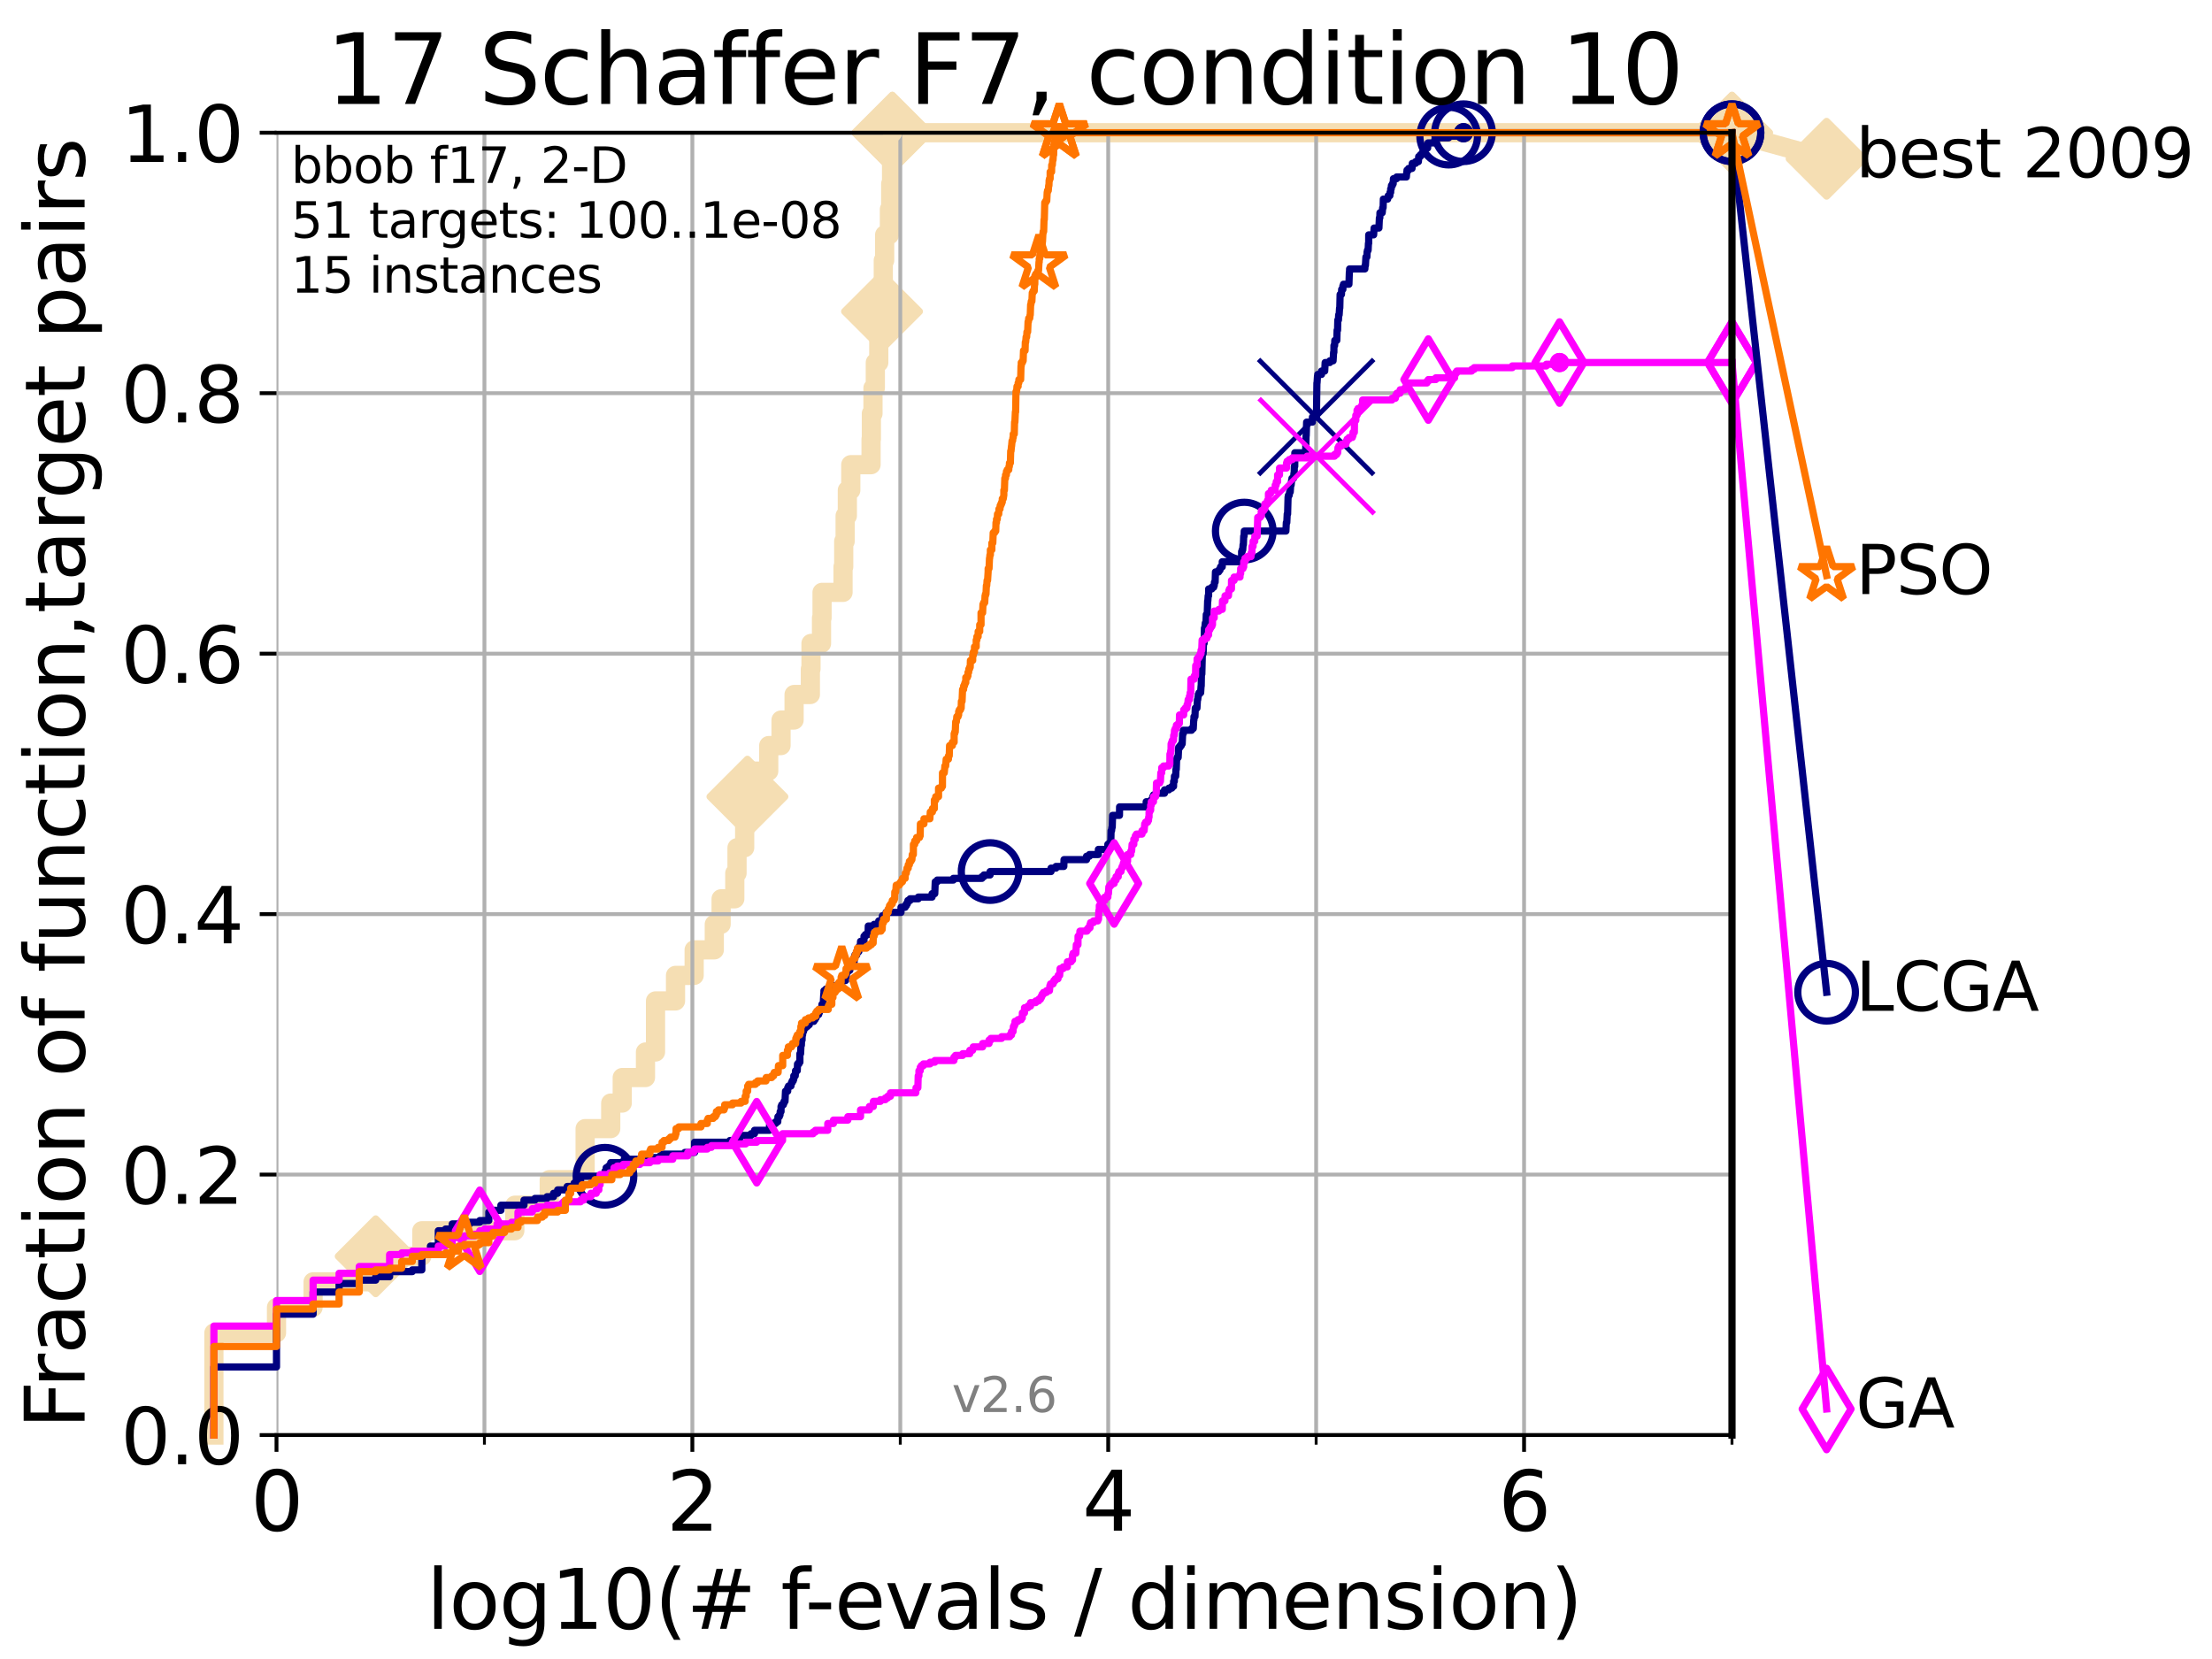 <?xml version="1.0" encoding="utf-8" standalone="no"?>
<!DOCTYPE svg PUBLIC "-//W3C//DTD SVG 1.1//EN"
  "http://www.w3.org/Graphics/SVG/1.1/DTD/svg11.dtd">
<svg xmlns:xlink="http://www.w3.org/1999/xlink" width="460.8pt" height="345.6pt" viewBox="0 0 460.8 345.6" xmlns="http://www.w3.org/2000/svg" version="1.1">
 <defs>
  <style type="text/css">*{stroke-linejoin: round; stroke-linecap: butt}</style>
 </defs>
 <g id="figure_1">
  <g id="patch_1">
   <path d="M 0 345.6 
L 460.8 345.6 
L 460.8 0 
L 0 0 
z
" style="fill: #ffffff"/>
  </g>
  <g id="axes_1">
   <g id="patch_2">
    <path d="M 57.6 298.944 
L 360.806 298.944 
L 360.806 27.648 
L 57.6 27.648 
z
" style="fill: #ffffff"/>
   </g>
   <g id="line2d_1">
    <path d="M 44.561 298.944 
L 44.561 277.666 
L 57.6 277.666 
L 57.6 272.346 
L 65.227 272.346 
L 65.227 267.027 
L 78.267 267.027 
L 78.267 261.707 
L 87.876 261.707 
L 87.876 256.388 
L 107.245 256.388 
L 107.245 251.068 
L 114.419 251.068 
L 114.419 245.749 
L 121.893 245.749 
L 121.893 235.11 
L 127.227 235.11 
L 127.227 229.79 
L 129.623 229.79 
L 129.623 224.471 
L 134.464 224.471 
L 134.464 219.151 
L 136.556 219.151 
L 136.556 208.512 
L 140.725 208.512 
L 140.725 203.192 
L 144.603 203.192 
L 144.603 197.873 
L 148.801 197.873 
L 148.801 192.553 
L 150.221 192.553 
L 150.221 187.234 
L 153.072 187.234 
L 153.072 181.914 
L 153.536 181.914 
L 153.536 176.595 
L 155.13 176.595 
L 155.13 171.275 
L 155.701 171.275 
L 155.701 165.956 
L 157.081 165.956 
L 157.081 160.636 
L 160.142 160.636 
L 160.142 155.317 
L 162.705 155.317 
L 162.705 149.997 
L 165.423 149.997 
L 165.423 144.678 
L 168.817 144.678 
L 168.817 139.358 
L 168.944 139.358 
L 168.944 134.039 
L 171.137 134.039 
L 171.137 128.719 
L 171.249 128.719 
L 171.249 123.4 
L 175.62 123.4 
L 175.62 118.08 
L 175.762 118.08 
L 175.762 112.76 
L 176.058 112.76 
L 176.058 107.441 
L 176.52 107.441 
L 176.52 102.121 
L 177.233 102.121 
L 177.233 96.802 
L 181.457 96.802 
L 181.457 91.482 
L 181.522 91.482 
L 181.522 86.163 
L 181.856 86.163 
L 181.856 80.843 
L 182.346 80.843 
L 182.346 75.524 
L 183.064 75.524 
L 183.064 70.204 
L 183.547 70.204 
L 183.547 64.885 
L 183.743 64.885 
L 183.743 59.565 
L 184.006 59.565 
L 184.006 54.246 
L 184.288 54.246 
L 184.288 48.926 
L 185.279 48.926 
L 185.279 43.607 
L 185.553 43.607 
L 185.553 38.287 
L 185.73 38.287 
L 185.73 32.968 
L 185.885 32.968 
L 185.885 27.648 
L 360.806 27.648 
" style="fill: none; stroke: #f5deb3; stroke-width: 4; stroke-linecap: square"/>
   </g>
   <g id="line2d_2">
    <defs>
     <path id="mee3f8fa49c" d="M 0 7.778 
L 7.778 0 
L 0 -7.778 
L -7.778 0 
z
" style="stroke: #f5deb3; stroke-width: 1.5; stroke-linejoin: miter"/>
    </defs>
    <g>
     <use xlink:href="#mee3f8fa49c" x="78.267" y="261.707" style="fill: #f5deb3; stroke: #f5deb3; stroke-width: 1.5; stroke-linejoin: miter"/>
     <use xlink:href="#mee3f8fa49c" x="155.701" y="165.956" style="fill: #f5deb3; stroke: #f5deb3; stroke-width: 1.5; stroke-linejoin: miter"/>
     <use xlink:href="#mee3f8fa49c" x="183.743" y="64.885" style="fill: #f5deb3; stroke: #f5deb3; stroke-width: 1.5; stroke-linejoin: miter"/>
     <use xlink:href="#mee3f8fa49c" x="185.885" y="27.648" style="fill: #f5deb3; stroke: #f5deb3; stroke-width: 1.5; stroke-linejoin: miter"/>
     <use xlink:href="#mee3f8fa49c" x="185.885" y="27.648" style="fill: #f5deb3; stroke: #f5deb3; stroke-width: 1.5; stroke-linejoin: miter"/>
     <use xlink:href="#mee3f8fa49c" x="360.806" y="27.648" style="fill: #f5deb3; stroke: #f5deb3; stroke-width: 1.5; stroke-linejoin: miter"/>
    </g>
   </g>
   <g id="line2d_3">
    <path style="fill: none; stroke: #f5deb3; stroke-width: 4; stroke-linecap: square"/>
    <g/>
   </g>
   <g id="line2d_4">
    <path d="M 360.806 27.648 
L 380.515 33.074 
" style="fill: none; stroke: #f5deb3; stroke-width: 4; stroke-linecap: square"/>
    <g>
     <use xlink:href="#mee3f8fa49c" x="360.806" y="27.648" style="fill: #f5deb3; stroke: #f5deb3; stroke-width: 1.5; stroke-linejoin: miter"/>
     <use xlink:href="#mee3f8fa49c" x="380.515" y="33.074" style="fill: #f5deb3; stroke: #f5deb3; stroke-width: 1.5; stroke-linejoin: miter"/>
    </g>
   </g>
   <g id="matplotlib.axis_1">
    <g id="xtick_1">
     <g id="line2d_5">
      <path d="M 57.6 298.944 
L 57.6 27.648 
" clip-path="url(#peec63b188e)" style="fill: none; stroke: #b0b0b0; stroke-width: 0.8; stroke-linecap: square"/>
     </g>
     <g id="line2d_6">
      <defs>
       <path id="mdb829fd50d" d="M 0 0 
L 0 3.5 
" style="stroke: #000000; stroke-width: 0.8"/>
      </defs>
      <g>
       <use xlink:href="#mdb829fd50d" x="57.6" y="298.944" style="stroke: #000000; stroke-width: 0.8"/>
      </g>
     </g>
     <g id="text_1">
      <!-- 0 -->
      <g transform="translate(52.192 318.861)scale(0.17 -0.17)">
       <defs>
        <path id="DejaVuSans-30" d="M 2034 4250 
Q 1547 4250 1301 3770 
Q 1056 3291 1056 2328 
Q 1056 1369 1301 889 
Q 1547 409 2034 409 
Q 2525 409 2770 889 
Q 3016 1369 3016 2328 
Q 3016 3291 2770 3770 
Q 2525 4250 2034 4250 
z
M 2034 4750 
Q 2819 4750 3233 4129 
Q 3647 3509 3647 2328 
Q 3647 1150 3233 529 
Q 2819 -91 2034 -91 
Q 1250 -91 836 529 
Q 422 1150 422 2328 
Q 422 3509 836 4129 
Q 1250 4750 2034 4750 
z
" transform="scale(0.016)"/>
       </defs>
       <use xlink:href="#DejaVuSans-30"/>
      </g>
     </g>
    </g>
    <g id="xtick_2">
     <g id="line2d_7">
      <path d="M 144.23 298.944 
L 144.23 27.648 
" clip-path="url(#peec63b188e)" style="fill: none; stroke: #b0b0b0; stroke-width: 0.8; stroke-linecap: square"/>
     </g>
     <g id="line2d_8">
      <g>
       <use xlink:href="#mdb829fd50d" x="144.23" y="298.944" style="stroke: #000000; stroke-width: 0.8"/>
      </g>
     </g>
     <g id="text_2">
      <!-- 2 -->
      <g transform="translate(138.822 318.861)scale(0.17 -0.17)">
       <defs>
        <path id="DejaVuSans-32" d="M 1228 531 
L 3431 531 
L 3431 0 
L 469 0 
L 469 531 
Q 828 903 1448 1529 
Q 2069 2156 2228 2338 
Q 2531 2678 2651 2914 
Q 2772 3150 2772 3378 
Q 2772 3750 2511 3984 
Q 2250 4219 1831 4219 
Q 1534 4219 1204 4116 
Q 875 4013 500 3803 
L 500 4441 
Q 881 4594 1212 4672 
Q 1544 4750 1819 4750 
Q 2544 4750 2975 4387 
Q 3406 4025 3406 3419 
Q 3406 3131 3298 2873 
Q 3191 2616 2906 2266 
Q 2828 2175 2409 1742 
Q 1991 1309 1228 531 
z
" transform="scale(0.016)"/>
       </defs>
       <use xlink:href="#DejaVuSans-32"/>
      </g>
     </g>
    </g>
    <g id="xtick_3">
     <g id="line2d_9">
      <path d="M 230.861 298.944 
L 230.861 27.648 
" clip-path="url(#peec63b188e)" style="fill: none; stroke: #b0b0b0; stroke-width: 0.8; stroke-linecap: square"/>
     </g>
     <g id="line2d_10">
      <g>
       <use xlink:href="#mdb829fd50d" x="230.861" y="298.944" style="stroke: #000000; stroke-width: 0.8"/>
      </g>
     </g>
     <g id="text_3">
      <!-- 4 -->
      <g transform="translate(225.453 318.861)scale(0.17 -0.17)">
       <defs>
        <path id="DejaVuSans-34" d="M 2419 4116 
L 825 1625 
L 2419 1625 
L 2419 4116 
z
M 2253 4666 
L 3047 4666 
L 3047 1625 
L 3713 1625 
L 3713 1100 
L 3047 1100 
L 3047 0 
L 2419 0 
L 2419 1100 
L 313 1100 
L 313 1709 
L 2253 4666 
z
" transform="scale(0.016)"/>
       </defs>
       <use xlink:href="#DejaVuSans-34"/>
      </g>
     </g>
    </g>
    <g id="xtick_4">
     <g id="line2d_11">
      <path d="M 317.491 298.944 
L 317.491 27.648 
" clip-path="url(#peec63b188e)" style="fill: none; stroke: #b0b0b0; stroke-width: 0.8; stroke-linecap: square"/>
     </g>
     <g id="line2d_12">
      <g>
       <use xlink:href="#mdb829fd50d" x="317.491" y="298.944" style="stroke: #000000; stroke-width: 0.8"/>
      </g>
     </g>
     <g id="text_4">
      <!-- 6 -->
      <g transform="translate(312.083 318.861)scale(0.17 -0.17)">
       <defs>
        <path id="DejaVuSans-36" d="M 2113 2584 
Q 1688 2584 1439 2293 
Q 1191 2003 1191 1497 
Q 1191 994 1439 701 
Q 1688 409 2113 409 
Q 2538 409 2786 701 
Q 3034 994 3034 1497 
Q 3034 2003 2786 2293 
Q 2538 2584 2113 2584 
z
M 3366 4563 
L 3366 3988 
Q 3128 4100 2886 4159 
Q 2644 4219 2406 4219 
Q 1781 4219 1451 3797 
Q 1122 3375 1075 2522 
Q 1259 2794 1537 2939 
Q 1816 3084 2150 3084 
Q 2853 3084 3261 2657 
Q 3669 2231 3669 1497 
Q 3669 778 3244 343 
Q 2819 -91 2113 -91 
Q 1303 -91 875 529 
Q 447 1150 447 2328 
Q 447 3434 972 4092 
Q 1497 4750 2381 4750 
Q 2619 4750 2861 4703 
Q 3103 4656 3366 4563 
z
" transform="scale(0.016)"/>
       </defs>
       <use xlink:href="#DejaVuSans-36"/>
      </g>
     </g>
    </g>
    <g id="xtick_5">
     <g id="line2d_13">
      <path d="M 100.915 298.944 
L 100.915 27.648 
" clip-path="url(#peec63b188e)" style="fill: none; stroke: #b0b0b0; stroke-width: 0.8; stroke-linecap: square"/>
     </g>
     <g id="line2d_14">
      <defs>
       <path id="mf9d59e09dd" d="M 0 0 
L 0 2 
" style="stroke: #000000; stroke-width: 0.6"/>
      </defs>
      <g>
       <use xlink:href="#mf9d59e09dd" x="100.915" y="298.944" style="stroke: #000000; stroke-width: 0.6"/>
      </g>
     </g>
    </g>
    <g id="xtick_6">
     <g id="line2d_15">
      <path d="M 187.546 298.944 
L 187.546 27.648 
" clip-path="url(#peec63b188e)" style="fill: none; stroke: #b0b0b0; stroke-width: 0.8; stroke-linecap: square"/>
     </g>
     <g id="line2d_16">
      <g>
       <use xlink:href="#mf9d59e09dd" x="187.546" y="298.944" style="stroke: #000000; stroke-width: 0.6"/>
      </g>
     </g>
    </g>
    <g id="xtick_7">
     <g id="line2d_17">
      <path d="M 274.176 298.944 
L 274.176 27.648 
" clip-path="url(#peec63b188e)" style="fill: none; stroke: #b0b0b0; stroke-width: 0.8; stroke-linecap: square"/>
     </g>
     <g id="line2d_18">
      <g>
       <use xlink:href="#mf9d59e09dd" x="274.176" y="298.944" style="stroke: #000000; stroke-width: 0.6"/>
      </g>
     </g>
    </g>
    <g id="xtick_8">
     <g id="line2d_19">
      <path d="M 360.806 298.944 
L 360.806 27.648 
" clip-path="url(#peec63b188e)" style="fill: none; stroke: #b0b0b0; stroke-width: 0.8; stroke-linecap: square"/>
     </g>
     <g id="line2d_20">
      <g>
       <use xlink:href="#mf9d59e09dd" x="360.806" y="298.944" style="stroke: #000000; stroke-width: 0.6"/>
      </g>
     </g>
    </g>
    <g id="text_5">
     <!-- log10(# f-evals / dimension) -->
     <g transform="translate(88.823 339.314)scale(0.17 -0.17)">
      <defs>
       <path id="DejaVuSans-6c" d="M 603 4863 
L 1178 4863 
L 1178 0 
L 603 0 
L 603 4863 
z
" transform="scale(0.016)"/>
       <path id="DejaVuSans-6f" d="M 1959 3097 
Q 1497 3097 1228 2736 
Q 959 2375 959 1747 
Q 959 1119 1226 758 
Q 1494 397 1959 397 
Q 2419 397 2687 759 
Q 2956 1122 2956 1747 
Q 2956 2369 2687 2733 
Q 2419 3097 1959 3097 
z
M 1959 3584 
Q 2709 3584 3137 3096 
Q 3566 2609 3566 1747 
Q 3566 888 3137 398 
Q 2709 -91 1959 -91 
Q 1206 -91 779 398 
Q 353 888 353 1747 
Q 353 2609 779 3096 
Q 1206 3584 1959 3584 
z
" transform="scale(0.016)"/>
       <path id="DejaVuSans-67" d="M 2906 1791 
Q 2906 2416 2648 2759 
Q 2391 3103 1925 3103 
Q 1463 3103 1205 2759 
Q 947 2416 947 1791 
Q 947 1169 1205 825 
Q 1463 481 1925 481 
Q 2391 481 2648 825 
Q 2906 1169 2906 1791 
z
M 3481 434 
Q 3481 -459 3084 -895 
Q 2688 -1331 1869 -1331 
Q 1566 -1331 1297 -1286 
Q 1028 -1241 775 -1147 
L 775 -588 
Q 1028 -725 1275 -790 
Q 1522 -856 1778 -856 
Q 2344 -856 2625 -561 
Q 2906 -266 2906 331 
L 2906 616 
Q 2728 306 2450 153 
Q 2172 0 1784 0 
Q 1141 0 747 490 
Q 353 981 353 1791 
Q 353 2603 747 3093 
Q 1141 3584 1784 3584 
Q 2172 3584 2450 3431 
Q 2728 3278 2906 2969 
L 2906 3500 
L 3481 3500 
L 3481 434 
z
" transform="scale(0.016)"/>
       <path id="DejaVuSans-31" d="M 794 531 
L 1825 531 
L 1825 4091 
L 703 3866 
L 703 4441 
L 1819 4666 
L 2450 4666 
L 2450 531 
L 3481 531 
L 3481 0 
L 794 0 
L 794 531 
z
" transform="scale(0.016)"/>
       <path id="DejaVuSans-28" d="M 1984 4856 
Q 1566 4138 1362 3434 
Q 1159 2731 1159 2009 
Q 1159 1288 1364 580 
Q 1569 -128 1984 -844 
L 1484 -844 
Q 1016 -109 783 600 
Q 550 1309 550 2009 
Q 550 2706 781 3412 
Q 1013 4119 1484 4856 
L 1984 4856 
z
" transform="scale(0.016)"/>
       <path id="DejaVuSans-23" d="M 3272 2816 
L 2363 2816 
L 2100 1772 
L 3016 1772 
L 3272 2816 
z
M 2803 4594 
L 2478 3297 
L 3391 3297 
L 3719 4594 
L 4219 4594 
L 3897 3297 
L 4872 3297 
L 4872 2816 
L 3775 2816 
L 3519 1772 
L 4513 1772 
L 4513 1294 
L 3397 1294 
L 3072 0 
L 2572 0 
L 2894 1294 
L 1978 1294 
L 1656 0 
L 1153 0 
L 1478 1294 
L 494 1294 
L 494 1772 
L 1594 1772 
L 1856 2816 
L 850 2816 
L 850 3297 
L 1978 3297 
L 2297 4594 
L 2803 4594 
z
" transform="scale(0.016)"/>
       <path id="DejaVuSans-20" transform="scale(0.016)"/>
       <path id="DejaVuSans-66" d="M 2375 4863 
L 2375 4384 
L 1825 4384 
Q 1516 4384 1395 4259 
Q 1275 4134 1275 3809 
L 1275 3500 
L 2222 3500 
L 2222 3053 
L 1275 3053 
L 1275 0 
L 697 0 
L 697 3053 
L 147 3053 
L 147 3500 
L 697 3500 
L 697 3744 
Q 697 4328 969 4595 
Q 1241 4863 1831 4863 
L 2375 4863 
z
" transform="scale(0.016)"/>
       <path id="DejaVuSans-2d" d="M 313 2009 
L 1997 2009 
L 1997 1497 
L 313 1497 
L 313 2009 
z
" transform="scale(0.016)"/>
       <path id="DejaVuSans-65" d="M 3597 1894 
L 3597 1613 
L 953 1613 
Q 991 1019 1311 708 
Q 1631 397 2203 397 
Q 2534 397 2845 478 
Q 3156 559 3463 722 
L 3463 178 
Q 3153 47 2828 -22 
Q 2503 -91 2169 -91 
Q 1331 -91 842 396 
Q 353 884 353 1716 
Q 353 2575 817 3079 
Q 1281 3584 2069 3584 
Q 2775 3584 3186 3129 
Q 3597 2675 3597 1894 
z
M 3022 2063 
Q 3016 2534 2758 2815 
Q 2500 3097 2075 3097 
Q 1594 3097 1305 2825 
Q 1016 2553 972 2059 
L 3022 2063 
z
" transform="scale(0.016)"/>
       <path id="DejaVuSans-76" d="M 191 3500 
L 800 3500 
L 1894 563 
L 2988 3500 
L 3597 3500 
L 2284 0 
L 1503 0 
L 191 3500 
z
" transform="scale(0.016)"/>
       <path id="DejaVuSans-61" d="M 2194 1759 
Q 1497 1759 1228 1600 
Q 959 1441 959 1056 
Q 959 750 1161 570 
Q 1363 391 1709 391 
Q 2188 391 2477 730 
Q 2766 1069 2766 1631 
L 2766 1759 
L 2194 1759 
z
M 3341 1997 
L 3341 0 
L 2766 0 
L 2766 531 
Q 2569 213 2275 61 
Q 1981 -91 1556 -91 
Q 1019 -91 701 211 
Q 384 513 384 1019 
Q 384 1609 779 1909 
Q 1175 2209 1959 2209 
L 2766 2209 
L 2766 2266 
Q 2766 2663 2505 2880 
Q 2244 3097 1772 3097 
Q 1472 3097 1187 3025 
Q 903 2953 641 2809 
L 641 3341 
Q 956 3463 1253 3523 
Q 1550 3584 1831 3584 
Q 2591 3584 2966 3190 
Q 3341 2797 3341 1997 
z
" transform="scale(0.016)"/>
       <path id="DejaVuSans-73" d="M 2834 3397 
L 2834 2853 
Q 2591 2978 2328 3040 
Q 2066 3103 1784 3103 
Q 1356 3103 1142 2972 
Q 928 2841 928 2578 
Q 928 2378 1081 2264 
Q 1234 2150 1697 2047 
L 1894 2003 
Q 2506 1872 2764 1633 
Q 3022 1394 3022 966 
Q 3022 478 2636 193 
Q 2250 -91 1575 -91 
Q 1294 -91 989 -36 
Q 684 19 347 128 
L 347 722 
Q 666 556 975 473 
Q 1284 391 1588 391 
Q 1994 391 2212 530 
Q 2431 669 2431 922 
Q 2431 1156 2273 1281 
Q 2116 1406 1581 1522 
L 1381 1569 
Q 847 1681 609 1914 
Q 372 2147 372 2553 
Q 372 3047 722 3315 
Q 1072 3584 1716 3584 
Q 2034 3584 2315 3537 
Q 2597 3491 2834 3397 
z
" transform="scale(0.016)"/>
       <path id="DejaVuSans-2f" d="M 1625 4666 
L 2156 4666 
L 531 -594 
L 0 -594 
L 1625 4666 
z
" transform="scale(0.016)"/>
       <path id="DejaVuSans-64" d="M 2906 2969 
L 2906 4863 
L 3481 4863 
L 3481 0 
L 2906 0 
L 2906 525 
Q 2725 213 2448 61 
Q 2172 -91 1784 -91 
Q 1150 -91 751 415 
Q 353 922 353 1747 
Q 353 2572 751 3078 
Q 1150 3584 1784 3584 
Q 2172 3584 2448 3432 
Q 2725 3281 2906 2969 
z
M 947 1747 
Q 947 1113 1208 752 
Q 1469 391 1925 391 
Q 2381 391 2643 752 
Q 2906 1113 2906 1747 
Q 2906 2381 2643 2742 
Q 2381 3103 1925 3103 
Q 1469 3103 1208 2742 
Q 947 2381 947 1747 
z
" transform="scale(0.016)"/>
       <path id="DejaVuSans-69" d="M 603 3500 
L 1178 3500 
L 1178 0 
L 603 0 
L 603 3500 
z
M 603 4863 
L 1178 4863 
L 1178 4134 
L 603 4134 
L 603 4863 
z
" transform="scale(0.016)"/>
       <path id="DejaVuSans-6d" d="M 3328 2828 
Q 3544 3216 3844 3400 
Q 4144 3584 4550 3584 
Q 5097 3584 5394 3201 
Q 5691 2819 5691 2113 
L 5691 0 
L 5113 0 
L 5113 2094 
Q 5113 2597 4934 2840 
Q 4756 3084 4391 3084 
Q 3944 3084 3684 2787 
Q 3425 2491 3425 1978 
L 3425 0 
L 2847 0 
L 2847 2094 
Q 2847 2600 2669 2842 
Q 2491 3084 2119 3084 
Q 1678 3084 1418 2786 
Q 1159 2488 1159 1978 
L 1159 0 
L 581 0 
L 581 3500 
L 1159 3500 
L 1159 2956 
Q 1356 3278 1631 3431 
Q 1906 3584 2284 3584 
Q 2666 3584 2933 3390 
Q 3200 3197 3328 2828 
z
" transform="scale(0.016)"/>
       <path id="DejaVuSans-6e" d="M 3513 2113 
L 3513 0 
L 2938 0 
L 2938 2094 
Q 2938 2591 2744 2837 
Q 2550 3084 2163 3084 
Q 1697 3084 1428 2787 
Q 1159 2491 1159 1978 
L 1159 0 
L 581 0 
L 581 3500 
L 1159 3500 
L 1159 2956 
Q 1366 3272 1645 3428 
Q 1925 3584 2291 3584 
Q 2894 3584 3203 3211 
Q 3513 2838 3513 2113 
z
" transform="scale(0.016)"/>
       <path id="DejaVuSans-29" d="M 513 4856 
L 1013 4856 
Q 1481 4119 1714 3412 
Q 1947 2706 1947 2009 
Q 1947 1309 1714 600 
Q 1481 -109 1013 -844 
L 513 -844 
Q 928 -128 1133 580 
Q 1338 1288 1338 2009 
Q 1338 2731 1133 3434 
Q 928 4138 513 4856 
z
" transform="scale(0.016)"/>
      </defs>
      <use xlink:href="#DejaVuSans-6c"/>
      <use xlink:href="#DejaVuSans-6f" x="27.783"/>
      <use xlink:href="#DejaVuSans-67" x="88.965"/>
      <use xlink:href="#DejaVuSans-31" x="152.441"/>
      <use xlink:href="#DejaVuSans-30" x="216.064"/>
      <use xlink:href="#DejaVuSans-28" x="279.688"/>
      <use xlink:href="#DejaVuSans-23" x="318.701"/>
      <use xlink:href="#DejaVuSans-20" x="402.49"/>
      <use xlink:href="#DejaVuSans-66" x="434.277"/>
      <use xlink:href="#DejaVuSans-2d" x="463.982"/>
      <use xlink:href="#DejaVuSans-65" x="500.066"/>
      <use xlink:href="#DejaVuSans-76" x="561.59"/>
      <use xlink:href="#DejaVuSans-61" x="620.77"/>
      <use xlink:href="#DejaVuSans-6c" x="682.049"/>
      <use xlink:href="#DejaVuSans-73" x="709.832"/>
      <use xlink:href="#DejaVuSans-20" x="761.932"/>
      <use xlink:href="#DejaVuSans-2f" x="793.719"/>
      <use xlink:href="#DejaVuSans-20" x="827.41"/>
      <use xlink:href="#DejaVuSans-64" x="859.197"/>
      <use xlink:href="#DejaVuSans-69" x="922.674"/>
      <use xlink:href="#DejaVuSans-6d" x="950.457"/>
      <use xlink:href="#DejaVuSans-65" x="1047.869"/>
      <use xlink:href="#DejaVuSans-6e" x="1109.393"/>
      <use xlink:href="#DejaVuSans-73" x="1172.771"/>
      <use xlink:href="#DejaVuSans-69" x="1224.871"/>
      <use xlink:href="#DejaVuSans-6f" x="1252.654"/>
      <use xlink:href="#DejaVuSans-6e" x="1313.836"/>
      <use xlink:href="#DejaVuSans-29" x="1377.215"/>
     </g>
    </g>
   </g>
   <g id="matplotlib.axis_2">
    <g id="ytick_1">
     <g id="line2d_21">
      <path d="M 57.6 298.944 
L 360.806 298.944 
" clip-path="url(#peec63b188e)" style="fill: none; stroke: #b0b0b0; stroke-width: 0.8; stroke-linecap: square"/>
     </g>
     <g id="line2d_22">
      <defs>
       <path id="m2bad0f0efb" d="M 0 0 
L -3.5 0 
" style="stroke: #000000; stroke-width: 0.8"/>
      </defs>
      <g>
       <use xlink:href="#m2bad0f0efb" x="57.6" y="298.944" style="stroke: #000000; stroke-width: 0.8"/>
      </g>
     </g>
     <g id="text_6">
      <!-- 0.0 -->
      <g transform="translate(25.155 305.023)scale(0.16 -0.16)">
       <defs>
        <path id="DejaVuSans-2e" d="M 684 794 
L 1344 794 
L 1344 0 
L 684 0 
L 684 794 
z
" transform="scale(0.016)"/>
       </defs>
       <use xlink:href="#DejaVuSans-30"/>
       <use xlink:href="#DejaVuSans-2e" x="63.623"/>
       <use xlink:href="#DejaVuSans-30" x="95.41"/>
      </g>
     </g>
    </g>
    <g id="ytick_2">
     <g id="line2d_23">
      <path d="M 57.6 244.685 
L 360.806 244.685 
" clip-path="url(#peec63b188e)" style="fill: none; stroke: #b0b0b0; stroke-width: 0.8; stroke-linecap: square"/>
     </g>
     <g id="line2d_24">
      <g>
       <use xlink:href="#m2bad0f0efb" x="57.6" y="244.685" style="stroke: #000000; stroke-width: 0.8"/>
      </g>
     </g>
     <g id="text_7">
      <!-- 0.2 -->
      <g transform="translate(25.155 250.764)scale(0.16 -0.16)">
       <use xlink:href="#DejaVuSans-30"/>
       <use xlink:href="#DejaVuSans-2e" x="63.623"/>
       <use xlink:href="#DejaVuSans-32" x="95.41"/>
      </g>
     </g>
    </g>
    <g id="ytick_3">
     <g id="line2d_25">
      <path d="M 57.6 190.426 
L 360.806 190.426 
" clip-path="url(#peec63b188e)" style="fill: none; stroke: #b0b0b0; stroke-width: 0.8; stroke-linecap: square"/>
     </g>
     <g id="line2d_26">
      <g>
       <use xlink:href="#m2bad0f0efb" x="57.6" y="190.426" style="stroke: #000000; stroke-width: 0.8"/>
      </g>
     </g>
     <g id="text_8">
      <!-- 0.4 -->
      <g transform="translate(25.155 196.504)scale(0.16 -0.16)">
       <use xlink:href="#DejaVuSans-30"/>
       <use xlink:href="#DejaVuSans-2e" x="63.623"/>
       <use xlink:href="#DejaVuSans-34" x="95.41"/>
      </g>
     </g>
    </g>
    <g id="ytick_4">
     <g id="line2d_27">
      <path d="M 57.6 136.166 
L 360.806 136.166 
" clip-path="url(#peec63b188e)" style="fill: none; stroke: #b0b0b0; stroke-width: 0.8; stroke-linecap: square"/>
     </g>
     <g id="line2d_28">
      <g>
       <use xlink:href="#m2bad0f0efb" x="57.6" y="136.166" style="stroke: #000000; stroke-width: 0.8"/>
      </g>
     </g>
     <g id="text_9">
      <!-- 0.6 -->
      <g transform="translate(25.155 142.245)scale(0.16 -0.16)">
       <use xlink:href="#DejaVuSans-30"/>
       <use xlink:href="#DejaVuSans-2e" x="63.623"/>
       <use xlink:href="#DejaVuSans-36" x="95.41"/>
      </g>
     </g>
    </g>
    <g id="ytick_5">
     <g id="line2d_29">
      <path d="M 57.6 81.907 
L 360.806 81.907 
" clip-path="url(#peec63b188e)" style="fill: none; stroke: #b0b0b0; stroke-width: 0.8; stroke-linecap: square"/>
     </g>
     <g id="line2d_30">
      <g>
       <use xlink:href="#m2bad0f0efb" x="57.6" y="81.907" style="stroke: #000000; stroke-width: 0.8"/>
      </g>
     </g>
     <g id="text_10">
      <!-- 0.8 -->
      <g transform="translate(25.155 87.986)scale(0.16 -0.16)">
       <defs>
        <path id="DejaVuSans-38" d="M 2034 2216 
Q 1584 2216 1326 1975 
Q 1069 1734 1069 1313 
Q 1069 891 1326 650 
Q 1584 409 2034 409 
Q 2484 409 2743 651 
Q 3003 894 3003 1313 
Q 3003 1734 2745 1975 
Q 2488 2216 2034 2216 
z
M 1403 2484 
Q 997 2584 770 2862 
Q 544 3141 544 3541 
Q 544 4100 942 4425 
Q 1341 4750 2034 4750 
Q 2731 4750 3128 4425 
Q 3525 4100 3525 3541 
Q 3525 3141 3298 2862 
Q 3072 2584 2669 2484 
Q 3125 2378 3379 2068 
Q 3634 1759 3634 1313 
Q 3634 634 3220 271 
Q 2806 -91 2034 -91 
Q 1263 -91 848 271 
Q 434 634 434 1313 
Q 434 1759 690 2068 
Q 947 2378 1403 2484 
z
M 1172 3481 
Q 1172 3119 1398 2916 
Q 1625 2713 2034 2713 
Q 2441 2713 2670 2916 
Q 2900 3119 2900 3481 
Q 2900 3844 2670 4047 
Q 2441 4250 2034 4250 
Q 1625 4250 1398 4047 
Q 1172 3844 1172 3481 
z
" transform="scale(0.016)"/>
       </defs>
       <use xlink:href="#DejaVuSans-30"/>
       <use xlink:href="#DejaVuSans-2e" x="63.623"/>
       <use xlink:href="#DejaVuSans-38" x="95.41"/>
      </g>
     </g>
    </g>
    <g id="ytick_6">
     <g id="line2d_31">
      <path d="M 57.6 27.648 
L 360.806 27.648 
" clip-path="url(#peec63b188e)" style="fill: none; stroke: #b0b0b0; stroke-width: 0.8; stroke-linecap: square"/>
     </g>
     <g id="line2d_32">
      <g>
       <use xlink:href="#m2bad0f0efb" x="57.6" y="27.648" style="stroke: #000000; stroke-width: 0.8"/>
      </g>
     </g>
     <g id="text_11">
      <!-- 1.0 -->
      <g transform="translate(25.155 33.727)scale(0.16 -0.16)">
       <use xlink:href="#DejaVuSans-31"/>
       <use xlink:href="#DejaVuSans-2e" x="63.623"/>
       <use xlink:href="#DejaVuSans-30" x="95.41"/>
      </g>
     </g>
    </g>
    <g id="text_12">
     <!-- Fraction of function,target pairs -->
     <g transform="translate(17.62 297.681)rotate(-90)scale(0.17 -0.17)">
      <defs>
       <path id="DejaVuSans-46" d="M 628 4666 
L 3309 4666 
L 3309 4134 
L 1259 4134 
L 1259 2759 
L 3109 2759 
L 3109 2228 
L 1259 2228 
L 1259 0 
L 628 0 
L 628 4666 
z
" transform="scale(0.016)"/>
       <path id="DejaVuSans-72" d="M 2631 2963 
Q 2534 3019 2420 3045 
Q 2306 3072 2169 3072 
Q 1681 3072 1420 2755 
Q 1159 2438 1159 1844 
L 1159 0 
L 581 0 
L 581 3500 
L 1159 3500 
L 1159 2956 
Q 1341 3275 1631 3429 
Q 1922 3584 2338 3584 
Q 2397 3584 2469 3576 
Q 2541 3569 2628 3553 
L 2631 2963 
z
" transform="scale(0.016)"/>
       <path id="DejaVuSans-63" d="M 3122 3366 
L 3122 2828 
Q 2878 2963 2633 3030 
Q 2388 3097 2138 3097 
Q 1578 3097 1268 2742 
Q 959 2388 959 1747 
Q 959 1106 1268 751 
Q 1578 397 2138 397 
Q 2388 397 2633 464 
Q 2878 531 3122 666 
L 3122 134 
Q 2881 22 2623 -34 
Q 2366 -91 2075 -91 
Q 1284 -91 818 406 
Q 353 903 353 1747 
Q 353 2603 823 3093 
Q 1294 3584 2113 3584 
Q 2378 3584 2631 3529 
Q 2884 3475 3122 3366 
z
" transform="scale(0.016)"/>
       <path id="DejaVuSans-74" d="M 1172 4494 
L 1172 3500 
L 2356 3500 
L 2356 3053 
L 1172 3053 
L 1172 1153 
Q 1172 725 1289 603 
Q 1406 481 1766 481 
L 2356 481 
L 2356 0 
L 1766 0 
Q 1100 0 847 248 
Q 594 497 594 1153 
L 594 3053 
L 172 3053 
L 172 3500 
L 594 3500 
L 594 4494 
L 1172 4494 
z
" transform="scale(0.016)"/>
       <path id="DejaVuSans-75" d="M 544 1381 
L 544 3500 
L 1119 3500 
L 1119 1403 
Q 1119 906 1312 657 
Q 1506 409 1894 409 
Q 2359 409 2629 706 
Q 2900 1003 2900 1516 
L 2900 3500 
L 3475 3500 
L 3475 0 
L 2900 0 
L 2900 538 
Q 2691 219 2414 64 
Q 2138 -91 1772 -91 
Q 1169 -91 856 284 
Q 544 659 544 1381 
z
M 1991 3584 
L 1991 3584 
z
" transform="scale(0.016)"/>
       <path id="DejaVuSans-2c" d="M 750 794 
L 1409 794 
L 1409 256 
L 897 -744 
L 494 -744 
L 750 256 
L 750 794 
z
" transform="scale(0.016)"/>
       <path id="DejaVuSans-70" d="M 1159 525 
L 1159 -1331 
L 581 -1331 
L 581 3500 
L 1159 3500 
L 1159 2969 
Q 1341 3281 1617 3432 
Q 1894 3584 2278 3584 
Q 2916 3584 3314 3078 
Q 3713 2572 3713 1747 
Q 3713 922 3314 415 
Q 2916 -91 2278 -91 
Q 1894 -91 1617 61 
Q 1341 213 1159 525 
z
M 3116 1747 
Q 3116 2381 2855 2742 
Q 2594 3103 2138 3103 
Q 1681 3103 1420 2742 
Q 1159 2381 1159 1747 
Q 1159 1113 1420 752 
Q 1681 391 2138 391 
Q 2594 391 2855 752 
Q 3116 1113 3116 1747 
z
" transform="scale(0.016)"/>
      </defs>
      <use xlink:href="#DejaVuSans-46"/>
      <use xlink:href="#DejaVuSans-72" x="50.27"/>
      <use xlink:href="#DejaVuSans-61" x="91.383"/>
      <use xlink:href="#DejaVuSans-63" x="152.662"/>
      <use xlink:href="#DejaVuSans-74" x="207.643"/>
      <use xlink:href="#DejaVuSans-69" x="246.852"/>
      <use xlink:href="#DejaVuSans-6f" x="274.635"/>
      <use xlink:href="#DejaVuSans-6e" x="335.816"/>
      <use xlink:href="#DejaVuSans-20" x="399.195"/>
      <use xlink:href="#DejaVuSans-6f" x="430.982"/>
      <use xlink:href="#DejaVuSans-66" x="492.164"/>
      <use xlink:href="#DejaVuSans-20" x="527.369"/>
      <use xlink:href="#DejaVuSans-66" x="559.156"/>
      <use xlink:href="#DejaVuSans-75" x="594.361"/>
      <use xlink:href="#DejaVuSans-6e" x="657.74"/>
      <use xlink:href="#DejaVuSans-63" x="721.119"/>
      <use xlink:href="#DejaVuSans-74" x="776.1"/>
      <use xlink:href="#DejaVuSans-69" x="815.309"/>
      <use xlink:href="#DejaVuSans-6f" x="843.092"/>
      <use xlink:href="#DejaVuSans-6e" x="904.273"/>
      <use xlink:href="#DejaVuSans-2c" x="967.652"/>
      <use xlink:href="#DejaVuSans-74" x="999.439"/>
      <use xlink:href="#DejaVuSans-61" x="1038.648"/>
      <use xlink:href="#DejaVuSans-72" x="1099.928"/>
      <use xlink:href="#DejaVuSans-67" x="1139.291"/>
      <use xlink:href="#DejaVuSans-65" x="1202.768"/>
      <use xlink:href="#DejaVuSans-74" x="1264.291"/>
      <use xlink:href="#DejaVuSans-20" x="1303.5"/>
      <use xlink:href="#DejaVuSans-70" x="1335.287"/>
      <use xlink:href="#DejaVuSans-61" x="1398.764"/>
      <use xlink:href="#DejaVuSans-69" x="1460.043"/>
      <use xlink:href="#DejaVuSans-72" x="1487.826"/>
      <use xlink:href="#DejaVuSans-73" x="1528.939"/>
     </g>
    </g>
   </g>
   <g id="line2d_33">
    <defs>
     <path id="ma306972b9d" d="M 0 1.5 
C 0.398 1.5 0.779 1.342 1.061 1.061 
C 1.342 0.779 1.5 0.398 1.5 0 
C 1.5 -0.398 1.342 -0.779 1.061 -1.061 
C 0.779 -1.342 0.398 -1.5 0 -1.5 
C -0.398 -1.5 -0.779 -1.342 -1.061 -1.061 
C -1.342 -0.779 -1.5 -0.398 -1.5 0 
C -1.5 0.398 -1.342 0.779 -1.061 1.061 
C -0.779 1.342 -0.398 1.5 0 1.5 
z
" style="stroke: #f5deb3"/>
    </defs>
    <g>
     <use xlink:href="#ma306972b9d" x="185.885" y="27.648" style="fill: #f5deb3; stroke: #f5deb3"/>
     <use xlink:href="#ma306972b9d" x="185.885" y="27.648" style="fill: #f5deb3; stroke: #f5deb3"/>
    </g>
   </g>
   <g id="line2d_34">
    <defs>
     <path id="m43685dc333" d="M 0 1.5 
C 0.398 1.5 0.779 1.342 1.061 1.061 
C 1.342 0.779 1.5 0.398 1.5 0 
C 1.5 -0.398 1.342 -0.779 1.061 -1.061 
C 0.779 -1.342 0.398 -1.5 0 -1.5 
C -0.398 -1.5 -0.779 -1.342 -1.061 -1.061 
C -1.342 -0.779 -1.5 -0.398 -1.5 0 
C -1.5 0.398 -1.342 0.779 -1.061 1.061 
C -0.779 1.342 -0.398 1.5 0 1.5 
z
" style="stroke: #000080"/>
    </defs>
    <g>
     <use xlink:href="#m43685dc333" x="304.874" y="27.648" style="fill: #000080; stroke: #000080"/>
     <use xlink:href="#m43685dc333" x="304.874" y="27.648" style="fill: #000080; stroke: #000080"/>
    </g>
   </g>
   <g id="line2d_35">
    <path d="M 44.561 298.944 
L 44.561 284.759 
L 57.6 284.759 
L 57.6 273.765 
L 65.227 273.765 
L 65.227 269.155 
L 70.639 269.155 
L 70.639 267.381 
L 74.837 267.381 
L 74.837 266.672 
L 78.267 266.672 
L 78.267 265.963 
L 81.166 265.963 
L 81.166 264.899 
L 85.894 264.899 
L 85.894 264.544 
L 87.876 264.544 
L 87.876 260.998 
L 89.669 260.998 
L 89.669 259.579 
L 91.306 259.579 
L 91.306 256.388 
L 92.812 256.388 
L 92.812 256.033 
L 94.206 256.033 
L 94.206 254.969 
L 97.858 254.969 
L 97.858 254.615 
L 99.95 254.615 
L 99.95 254.26 
L 101.833 254.26 
L 101.833 252.487 
L 102.708 252.487 
L 102.708 252.132 
L 104.345 252.132 
L 104.345 251.068 
L 109.159 251.068 
L 109.159 250.004 
L 111.442 250.004 
L 111.442 249.65 
L 113.954 249.65 
L 113.954 249.295 
L 115.315 249.295 
L 115.315 248.586 
L 116.17 248.586 
L 116.17 247.877 
L 118.152 247.877 
L 118.152 247.167 
L 119.6 247.167 
L 119.6 246.458 
L 120.944 246.458 
L 120.944 245.039 
L 126.029 245.039 
L 126.029 243.976 
L 126.275 243.976 
L 126.275 243.266 
L 126.757 243.266 
L 126.757 242.912 
L 127.227 242.912 
L 127.227 242.202 
L 130.027 242.202 
L 130.027 241.493 
L 134.932 241.493 
L 134.932 241.138 
L 137.521 241.138 
L 137.521 240.784 
L 137.92 240.784 
L 137.92 240.429 
L 142.662 240.429 
L 142.662 240.075 
L 144.695 240.075 
L 144.695 237.947 
L 152.045 237.947 
L 152.045 237.592 
L 153.934 237.592 
L 153.934 237.237 
L 154.101 237.237 
L 154.101 236.528 
L 156.453 236.528 
L 156.453 236.174 
L 157.175 236.174 
L 157.175 235.464 
L 160.303 235.464 
L 160.303 234.4 
L 160.66 234.4 
L 160.66 234.046 
L 161.58 234.046 
L 161.58 233.691 
L 162.023 233.691 
L 162.06 232.627 
L 162.349 232.627 
L 162.349 232.273 
L 162.492 232.273 
L 162.528 231.563 
L 162.705 231.563 
L 162.705 230.499 
L 162.845 230.499 
L 162.845 230.145 
L 163.192 230.145 
L 163.192 229.79 
L 163.328 229.79 
L 163.328 229.435 
L 163.532 229.435 
L 163.633 227.308 
L 164.096 227.308 
L 164.096 226.598 
L 164.259 226.598 
L 164.259 226.244 
L 164.771 226.244 
L 164.866 225.534 
L 165.022 225.534 
L 165.022 225.18 
L 165.239 225.18 
L 165.239 224.825 
L 165.362 224.825 
L 165.362 224.116 
L 165.665 224.116 
L 165.725 223.052 
L 166.082 223.052 
L 166.14 221.634 
L 166.432 221.634 
L 166.432 221.279 
L 166.633 221.279 
L 166.633 219.506 
L 166.775 219.506 
L 166.86 217.733 
L 166.945 217.733 
L 166.973 216.669 
L 167.085 216.669 
L 167.113 215.605 
L 167.196 215.605 
L 167.196 214.895 
L 167.389 214.895 
L 167.472 214.186 
L 167.77 214.186 
L 167.77 213.832 
L 168.196 213.832 
L 168.196 213.477 
L 168.586 213.477 
L 168.663 212.768 
L 169.541 212.768 
L 169.541 212.413 
L 169.784 212.413 
L 169.784 212.058 
L 170.001 212.058 
L 170.001 211.349 
L 170.542 211.349 
L 170.542 210.994 
L 170.681 210.994 
L 170.681 210.285 
L 171.137 210.285 
L 171.227 209.221 
L 171.493 209.221 
L 171.603 207.093 
L 171.647 207.093 
L 171.647 206.384 
L 172.059 206.384 
L 172.059 206.03 
L 172.629 206.03 
L 172.629 205.675 
L 173.422 205.675 
L 173.422 205.32 
L 174.582 205.32 
L 174.582 204.966 
L 175.19 204.966 
L 175.19 204.611 
L 175.478 204.611 
L 175.478 204.256 
L 176.162 204.256 
L 176.162 203.547 
L 176.282 203.547 
L 176.385 202.483 
L 176.605 202.483 
L 176.605 202.129 
L 177.037 202.129 
L 177.086 201.065 
L 177.492 201.065 
L 177.492 200.71 
L 177.905 200.71 
L 177.999 199.291 
L 178.092 199.291 
L 178.092 198.937 
L 178.477 198.937 
L 178.507 198.228 
L 178.914 198.228 
L 178.973 197.164 
L 179.209 197.164 
L 179.267 196.1 
L 179.984 196.1 
L 179.984 195.036 
L 180.277 195.036 
L 180.277 194.681 
L 180.836 194.681 
L 180.876 192.908 
L 182.084 192.908 
L 182.084 192.553 
L 183.052 192.553 
L 183.052 191.844 
L 183.801 191.844 
L 183.824 190.78 
L 184.577 190.78 
L 184.577 190.071 
L 187.695 190.071 
L 187.695 189.007 
L 188.562 189.007 
L 188.562 188.652 
L 188.81 188.652 
L 188.81 188.298 
L 189.011 188.298 
L 189.011 187.943 
L 189.132 187.943 
L 189.132 187.589 
L 189.585 187.589 
L 189.585 187.234 
L 191.302 187.234 
L 191.302 186.879 
L 194.168 186.879 
L 194.168 186.17 
L 194.729 186.17 
L 194.831 183.688 
L 195.248 183.688 
L 195.248 183.333 
L 198.603 183.333 
L 198.603 182.978 
L 204.555 182.978 
L 204.555 182.624 
L 204.962 182.624 
L 204.962 182.269 
L 206.258 182.269 
L 206.258 181.56 
L 218.944 181.56 
L 218.944 180.85 
L 219.975 180.85 
L 219.975 180.496 
L 221.613 180.496 
L 221.655 179.077 
L 226.347 179.077 
L 226.347 178.368 
L 226.948 178.368 
L 226.948 178.013 
L 228.812 178.013 
L 228.812 176.949 
L 230.784 176.949 
L 230.784 175.886 
L 231.171 175.886 
L 231.171 175.531 
L 231.403 175.531 
L 231.456 173.048 
L 231.562 173.048 
L 231.639 172.339 
L 231.696 172.339 
L 231.777 169.857 
L 233.206 169.857 
L 233.23 168.084 
L 238.771 168.084 
L 238.771 167.02 
L 239.767 167.02 
L 239.767 166.665 
L 240.109 166.665 
L 240.131 165.956 
L 240.307 165.956 
L 240.307 165.601 
L 240.815 165.601 
L 240.815 165.246 
L 242.588 165.246 
L 242.591 164.537 
L 243.499 164.537 
L 243.499 164.183 
L 244.112 164.183 
L 244.112 163.828 
L 244.473 163.828 
L 244.484 162.764 
L 244.632 162.764 
L 244.657 161.7 
L 244.915 161.7 
L 244.975 160.282 
L 245.036 160.282 
L 245.113 158.154 
L 245.202 158.154 
L 245.202 157.799 
L 245.434 157.799 
L 245.54 155.671 
L 245.835 155.671 
L 245.835 155.317 
L 246.088 155.317 
L 246.088 154.962 
L 246.271 154.962 
L 246.365 152.834 
L 246.499 152.834 
L 246.499 152.125 
L 248.229 152.125 
L 248.229 151.77 
L 248.579 151.77 
L 248.674 149.997 
L 248.715 149.997 
L 248.728 149.288 
L 248.932 149.288 
L 248.999 147.515 
L 249.346 147.515 
L 249.45 145.742 
L 249.508 145.742 
L 249.596 145.032 
L 249.627 145.032 
L 249.627 144.678 
L 249.772 144.678 
L 249.772 144.323 
L 250.114 144.323 
L 250.207 142.904 
L 250.235 142.904 
L 250.279 140.422 
L 250.365 140.422 
L 250.462 136.521 
L 250.496 136.521 
L 250.496 136.166 
L 250.641 136.166 
L 250.706 134.039 
L 250.837 134.039 
L 250.904 130.847 
L 250.978 130.847 
L 251.087 129.783 
L 251.227 129.783 
L 251.292 128.01 
L 251.486 128.01 
L 251.576 125.173 
L 251.617 125.173 
L 251.685 124.109 
L 251.775 124.109 
L 251.785 122.69 
L 252.443 122.69 
L 252.443 122.336 
L 252.829 122.336 
L 252.829 121.981 
L 252.95 121.981 
L 252.992 121.272 
L 253.134 121.272 
L 253.202 119.144 
L 253.86 119.144 
L 253.86 118.789 
L 254.139 118.789 
L 254.139 118.435 
L 254.264 118.435 
L 254.264 118.08 
L 254.616 118.08 
L 254.619 117.016 
L 258.642 117.016 
L 258.653 114.888 
L 258.769 114.888 
L 258.769 114.534 
L 258.885 114.534 
L 258.956 113.47 
L 259.018 113.47 
L 259.086 111.697 
L 259.167 111.697 
L 259.203 110.633 
L 267.877 110.633 
L 267.965 108.859 
L 268.065 108.859 
L 268.149 107.086 
L 268.231 107.086 
L 268.328 103.54 
L 268.394 103.54 
L 268.394 103.185 
L 268.565 103.185 
L 268.651 102.476 
L 268.78 102.476 
L 268.869 101.058 
L 268.966 101.058 
L 269.071 99.994 
L 269.138 99.994 
L 269.138 99.639 
L 269.462 99.639 
L 269.558 98.575 
L 269.605 98.575 
L 269.627 97.157 
L 269.717 97.157 
L 269.739 94.319 
L 271.98 94.319 
L 272.081 90.773 
L 272.106 90.773 
L 272.195 87.936 
L 273.394 87.936 
L 273.403 86.872 
L 274.238 86.872 
L 274.336 79.779 
L 274.365 79.779 
L 274.457 78.361 
L 274.512 78.361 
L 274.512 78.006 
L 275.293 78.006 
L 275.295 77.297 
L 275.962 77.297 
L 276.054 75.524 
L 277.028 75.524 
L 277.028 75.169 
L 277.703 75.169 
L 277.813 73.396 
L 277.87 73.396 
L 277.885 71.977 
L 278.027 71.977 
L 278.065 70.914 
L 278.478 70.914 
L 278.544 68.786 
L 278.639 68.786 
L 278.69 66.658 
L 278.824 66.658 
L 278.868 65.594 
L 278.967 65.594 
L 279.057 64.175 
L 279.102 64.175 
L 279.171 61.338 
L 279.449 61.338 
L 279.495 60.274 
L 279.747 60.274 
L 279.747 59.565 
L 279.87 59.565 
L 279.87 59.211 
L 281.008 59.211 
L 281.092 56.728 
L 281.124 56.728 
L 281.144 56.019 
L 284.328 56.019 
L 284.363 55.31 
L 284.442 55.31 
L 284.545 53.536 
L 284.748 53.536 
L 284.79 52.472 
L 284.864 52.472 
L 284.864 52.118 
L 285.005 52.118 
L 285.07 50.699 
L 285.122 50.699 
L 285.127 48.926 
L 286.154 48.926 
L 286.251 47.508 
L 287.255 47.508 
L 287.353 45.38 
L 287.446 45.38 
L 287.468 44.316 
L 287.941 44.316 
L 288.04 43.252 
L 288.129 43.252 
L 288.175 41.479 
L 289.076 41.479 
L 289.076 41.124 
L 289.192 41.124 
L 289.192 40.77 
L 289.53 40.77 
L 289.574 40.06 
L 289.701 40.06 
L 289.703 39.351 
L 289.814 39.351 
L 289.865 38.642 
L 290.062 38.642 
L 290.062 38.287 
L 290.225 38.287 
L 290.278 37.223 
L 290.94 37.223 
L 290.94 36.869 
L 292.968 36.869 
L 293.062 35.805 
L 293.105 35.805 
L 293.105 35.45 
L 293.44 35.45 
L 293.44 35.095 
L 294.152 35.095 
L 294.205 34.031 
L 294.896 34.031 
L 294.896 33.677 
L 295.479 33.677 
L 295.541 32.613 
L 295.878 32.613 
L 295.878 32.258 
L 296.216 32.258 
L 296.216 31.904 
L 296.541 31.904 
L 296.586 30.84 
L 297.406 30.84 
L 297.473 29.776 
L 298.866 29.776 
L 298.902 29.067 
L 299.061 29.067 
L 299.061 28.712 
L 301.787 28.712 
L 301.787 28.357 
L 304.746 28.357 
L 304.746 28.003 
L 304.874 28.003 
L 304.874 27.648 
L 360.806 27.648 
L 360.806 27.648 
" style="fill: none; stroke: #000080; stroke-width: 1.5; stroke-linecap: square"/>
   </g>
   <g id="line2d_36">
    <defs>
     <path id="mb9fd338ee7" d="M 0 6 
C 1.591 6 3.117 5.368 4.243 4.243 
C 5.368 3.117 6 1.591 6 0 
C 6 -1.591 5.368 -3.117 4.243 -4.243 
C 3.117 -5.368 1.591 -6 0 -6 
C -1.591 -6 -3.117 -5.368 -4.243 -4.243 
C -5.368 -3.117 -6 -1.591 -6 0 
C -6 1.591 -5.368 3.117 -4.243 4.243 
C -3.117 5.368 -1.591 6 0 6 
z
" style="stroke: #000080; stroke-width: 1.5"/>
    </defs>
    <g>
     <use xlink:href="#mb9fd338ee7" x="126.029" y="245.039" style="fill-opacity: 0; stroke: #000080; stroke-width: 1.5"/>
     <use xlink:href="#mb9fd338ee7" x="206.258" y="181.56" style="fill-opacity: 0; stroke: #000080; stroke-width: 1.5"/>
     <use xlink:href="#mb9fd338ee7" x="259.203" y="110.633" style="fill-opacity: 0; stroke: #000080; stroke-width: 1.5"/>
     <use xlink:href="#mb9fd338ee7" x="301.787" y="28.357" style="fill-opacity: 0; stroke: #000080; stroke-width: 1.5"/>
     <use xlink:href="#mb9fd338ee7" x="304.874" y="27.648" style="fill-opacity: 0; stroke: #000080; stroke-width: 1.5"/>
     <use xlink:href="#mb9fd338ee7" x="360.806" y="27.648" style="fill-opacity: 0; stroke: #000080; stroke-width: 1.5"/>
    </g>
   </g>
   <g id="line2d_37">
    <path style="fill: none; stroke: #000080; stroke-width: 1.5; stroke-linecap: square"/>
    <g/>
   </g>
   <g id="line2d_38">
    <path d="M 274.176 86.872 
" clip-path="url(#peec63b188e)" style="fill: none; stroke: #000080; stroke-width: 1.5; stroke-linecap: square"/>
    <defs>
     <path id="m150b4e986a" d="M -12 12 
L 12 -12 
M -12 -12 
L 12 12 
" style="stroke: #000080"/>
    </defs>
    <g clip-path="url(#peec63b188e)">
     <use xlink:href="#m150b4e986a" x="274.176" y="86.872" style="fill: #000080; stroke: #000080"/>
    </g>
   </g>
   <g id="line2d_39">
    <defs>
     <path id="mbd3579b483" d="M 0 1.5 
C 0.398 1.5 0.779 1.342 1.061 1.061 
C 1.342 0.779 1.5 0.398 1.5 0 
C 1.5 -0.398 1.342 -0.779 1.061 -1.061 
C 0.779 -1.342 0.398 -1.5 0 -1.5 
C -0.398 -1.5 -0.779 -1.342 -1.061 -1.061 
C -1.342 -0.779 -1.5 -0.398 -1.5 0 
C -1.5 0.398 -1.342 0.779 -1.061 1.061 
C -0.779 1.342 -0.398 1.5 0 1.5 
z
" style="stroke: #ff00ff"/>
    </defs>
    <g>
     <use xlink:href="#mbd3579b483" x="324.875" y="75.524" style="fill: #ff00ff; stroke: #ff00ff"/>
     <use xlink:href="#mbd3579b483" x="324.875" y="75.524" style="fill: #ff00ff; stroke: #ff00ff"/>
    </g>
   </g>
   <g id="line2d_40">
    <path d="M 44.561 298.944 
L 44.561 276.247 
L 57.6 276.247 
L 57.6 270.928 
L 65.227 270.928 
L 65.227 266.672 
L 70.639 266.672 
L 70.639 265.254 
L 74.837 265.254 
L 74.837 263.835 
L 81.166 263.835 
L 81.166 261.353 
L 83.678 261.353 
L 83.678 260.998 
L 85.894 260.998 
L 85.894 260.643 
L 91.306 260.643 
L 91.306 259.579 
L 92.812 259.579 
L 92.812 258.87 
L 94.206 258.87 
L 94.206 257.806 
L 96.718 257.806 
L 96.718 257.452 
L 98.933 257.452 
L 98.933 257.097 
L 99.95 257.097 
L 99.95 256.388 
L 100.915 256.388 
L 100.915 256.033 
L 103.544 256.033 
L 103.544 254.969 
L 106.561 254.969 
L 106.561 254.615 
L 107.905 254.615 
L 107.905 252.487 
L 110.897 252.487 
L 110.897 251.778 
L 111.972 251.778 
L 111.972 251.423 
L 113.954 251.423 
L 113.954 251.068 
L 116.988 251.068 
L 116.988 250.714 
L 117.384 250.714 
L 117.384 250.359 
L 120.944 250.359 
L 120.944 250.004 
L 121.582 250.004 
L 121.582 249.295 
L 123.088 249.295 
L 123.088 248.586 
L 124.211 248.586 
L 124.211 247.877 
L 124.748 247.877 
L 124.748 246.813 
L 125.012 246.813 
L 125.012 244.685 
L 126.994 244.685 
L 126.994 244.33 
L 127.911 244.33 
L 127.911 243.266 
L 128.571 243.266 
L 128.571 242.912 
L 129.826 242.912 
L 129.826 242.557 
L 133.323 242.557 
L 133.323 242.202 
L 135.389 242.202 
L 135.389 241.848 
L 137.113 241.848 
L 137.113 241.493 
L 140.15 241.493 
L 140.15 240.784 
L 143.265 240.784 
L 143.265 240.075 
L 144.51 240.075 
L 144.51 239.72 
L 144.695 239.72 
L 144.695 239.365 
L 147.344 239.365 
L 147.344 239.011 
L 148.201 239.011 
L 148.201 238.656 
L 153.247 238.656 
L 153.247 238.301 
L 155.34 238.301 
L 155.34 237.947 
L 157.642 237.947 
L 157.642 237.592 
L 163.019 237.592 
L 163.019 236.174 
L 169.393 236.174 
L 169.393 235.819 
L 169.857 235.819 
L 169.857 235.464 
L 172.441 235.464 
L 172.441 234.046 
L 173.621 234.046 
L 173.621 233.336 
L 176.622 233.336 
L 176.622 232.627 
L 179.267 232.627 
L 179.267 231.209 
L 181.116 231.209 
L 181.116 230.499 
L 181.932 230.499 
L 181.945 229.435 
L 183.407 229.435 
L 183.407 229.081 
L 184.433 229.081 
L 184.433 228.726 
L 184.926 228.726 
L 184.926 228.372 
L 185.501 228.372 
L 185.501 227.662 
L 190.778 227.662 
L 190.826 226.598 
L 191.209 226.598 
L 191.279 224.116 
L 191.432 224.116 
L 191.432 223.052 
L 191.706 223.052 
L 191.706 222.343 
L 191.93 222.343 
L 191.93 221.988 
L 192.365 221.988 
L 192.365 221.634 
L 193.747 221.634 
L 193.747 221.279 
L 194.742 221.279 
L 194.742 220.924 
L 198.723 220.924 
L 198.723 220.215 
L 199.037 220.215 
L 199.037 219.86 
L 200.542 219.86 
L 200.542 219.506 
L 202.024 219.506 
L 202.024 218.796 
L 202.611 218.796 
L 202.611 218.442 
L 202.738 218.442 
L 202.738 218.087 
L 204.696 218.087 
L 204.696 217.378 
L 206.038 217.378 
L 206.038 216.669 
L 206.407 216.669 
L 206.407 216.314 
L 208.658 216.314 
L 208.658 215.959 
L 210.361 215.959 
L 210.361 215.605 
L 210.716 215.605 
L 210.716 214.895 
L 211.034 214.895 
L 211.109 213.832 
L 211.283 213.832 
L 211.283 213.477 
L 211.442 213.477 
L 211.442 212.768 
L 212.055 212.768 
L 212.055 212.413 
L 212.728 212.413 
L 212.728 212.058 
L 212.966 212.058 
L 212.978 210.994 
L 213.421 210.994 
L 213.421 209.931 
L 214.137 209.931 
L 214.137 209.576 
L 214.685 209.576 
L 214.685 208.867 
L 215.758 208.867 
L 215.758 208.512 
L 216.381 208.512 
L 216.381 208.157 
L 216.755 208.157 
L 216.755 207.803 
L 216.95 207.803 
L 216.95 207.448 
L 217.105 207.448 
L 217.105 207.093 
L 217.378 207.093 
L 217.378 206.739 
L 217.999 206.739 
L 217.999 206.384 
L 218.623 206.384 
L 218.716 205.32 
L 218.841 205.32 
L 218.841 204.966 
L 219.386 204.966 
L 219.386 204.611 
L 219.543 204.611 
L 219.543 204.256 
L 219.837 204.256 
L 219.837 203.902 
L 220.398 203.902 
L 220.431 203.192 
L 220.751 203.192 
L 220.836 201.774 
L 221.485 201.774 
L 221.485 201.419 
L 222.358 201.419 
L 222.358 200.355 
L 223.141 200.355 
L 223.141 200.001 
L 223.425 200.001 
L 223.425 198.937 
L 223.545 198.937 
L 223.545 198.582 
L 224.122 198.582 
L 224.218 196.809 
L 224.559 196.809 
L 224.575 195.036 
L 224.889 195.036 
L 224.971 193.972 
L 226.425 193.972 
L 226.425 193.617 
L 226.709 193.617 
L 226.709 193.263 
L 227.07 193.263 
L 227.07 192.553 
L 227.191 192.553 
L 227.191 192.199 
L 227.778 192.199 
L 227.778 191.844 
L 228.686 191.844 
L 228.686 191.49 
L 228.834 191.49 
L 228.91 189.716 
L 229.006 189.716 
L 229.006 188.652 
L 229.279 188.652 
L 229.279 188.298 
L 229.693 188.298 
L 229.739 187.589 
L 230.155 187.589 
L 230.155 186.879 
L 230.793 186.879 
L 230.793 186.17 
L 230.908 186.17 
L 230.996 184.751 
L 231.195 184.751 
L 231.195 184.397 
L 231.513 184.397 
L 231.513 184.042 
L 232.097 184.042 
L 232.097 183.333 
L 232.493 183.333 
L 232.493 182.624 
L 232.951 182.624 
L 232.951 181.914 
L 233.085 181.914 
L 233.085 181.56 
L 233.52 181.56 
L 233.631 180.85 
L 233.76 180.85 
L 233.76 180.496 
L 233.915 180.496 
L 234.016 179.787 
L 234.781 179.787 
L 234.781 179.432 
L 234.895 179.432 
L 234.895 178.013 
L 235.572 178.013 
L 235.572 177.304 
L 235.737 177.304 
L 235.837 175.886 
L 236.194 175.886 
L 236.194 174.822 
L 236.509 174.822 
L 236.509 174.112 
L 236.734 174.112 
L 236.734 173.758 
L 237.898 173.758 
L 237.898 173.048 
L 238.339 173.048 
L 238.434 171.985 
L 238.46 171.985 
L 238.46 171.63 
L 238.642 171.63 
L 238.642 171.275 
L 239.072 171.275 
L 239.072 170.921 
L 239.25 170.921 
L 239.293 170.211 
L 239.369 170.211 
L 239.369 169.147 
L 239.51 169.147 
L 239.51 168.793 
L 239.702 168.793 
L 239.702 167.729 
L 239.83 167.729 
L 239.83 167.02 
L 240.288 167.02 
L 240.298 165.956 
L 240.74 165.956 
L 240.817 165.246 
L 240.864 165.246 
L 240.914 163.119 
L 241.586 163.119 
L 241.586 162.764 
L 241.741 162.764 
L 241.823 160.991 
L 242.004 160.991 
L 242.004 159.927 
L 242.38 159.927 
L 242.38 159.572 
L 243.472 159.572 
L 243.472 159.218 
L 243.701 159.218 
L 243.719 157.09 
L 243.813 157.09 
L 243.887 156.381 
L 243.948 156.381 
L 243.962 154.962 
L 244.086 154.962 
L 244.086 154.607 
L 244.21 154.607 
L 244.21 154.253 
L 244.462 154.253 
L 244.498 153.189 
L 244.614 153.189 
L 244.675 152.125 
L 244.818 152.125 
L 244.818 151.77 
L 245.056 151.77 
L 245.068 151.061 
L 245.467 151.061 
L 245.467 150.706 
L 245.683 150.706 
L 245.71 148.933 
L 246.581 148.933 
L 246.585 147.869 
L 246.88 147.869 
L 246.88 147.515 
L 247.262 147.515 
L 247.283 146.805 
L 247.415 146.805 
L 247.518 145.742 
L 247.784 145.742 
L 247.784 145.032 
L 247.926 145.032 
L 247.926 144.323 
L 248.043 144.323 
L 248.101 141.486 
L 248.785 141.486 
L 248.808 140.777 
L 249.053 140.777 
L 249.088 138.649 
L 249.374 138.649 
L 249.374 137.23 
L 249.614 137.23 
L 249.614 136.876 
L 249.869 136.876 
L 249.869 136.521 
L 250.029 136.521 
L 250.029 136.166 
L 250.198 136.166 
L 250.198 135.457 
L 250.34 135.457 
L 250.425 133.329 
L 250.88 133.329 
L 250.88 132.975 
L 251.406 132.975 
L 251.406 132.62 
L 251.539 132.62 
L 251.539 132.265 
L 251.776 132.265 
L 251.776 131.202 
L 252.021 131.202 
L 252.021 130.847 
L 252.205 130.847 
L 252.205 130.492 
L 252.456 130.492 
L 252.456 130.138 
L 252.583 130.138 
L 252.583 128.719 
L 252.939 128.719 
L 252.939 127.301 
L 253.919 127.301 
L 253.919 126.946 
L 254.621 126.946 
L 254.663 125.173 
L 255.177 125.173 
L 255.202 124.109 
L 255.909 124.109 
L 255.98 123.045 
L 256.119 123.045 
L 256.119 122.69 
L 256.532 122.69 
L 256.547 120.917 
L 257.084 120.917 
L 257.084 120.208 
L 258.318 120.208 
L 258.318 119.499 
L 258.453 119.499 
L 258.453 118.435 
L 258.943 118.435 
L 258.943 118.08 
L 259.087 118.08 
L 259.087 117.016 
L 259.357 117.016 
L 259.357 116.307 
L 259.798 116.307 
L 259.798 115.952 
L 260.607 115.952 
L 260.608 115.243 
L 260.783 115.243 
L 260.828 113.824 
L 261.04 113.824 
L 261.04 112.76 
L 261.386 112.76 
L 261.402 111.697 
L 261.887 111.697 
L 261.997 108.15 
L 262.003 108.15 
L 262.003 107.796 
L 262.498 107.796 
L 262.498 107.441 
L 262.776 107.441 
L 262.776 106.377 
L 263.24 106.377 
L 263.24 106.022 
L 263.488 106.022 
L 263.488 104.958 
L 264.041 104.958 
L 264.041 104.249 
L 264.239 104.249 
L 264.239 102.831 
L 264.68 102.831 
L 264.68 102.476 
L 264.821 102.476 
L 264.821 102.121 
L 265.646 102.121 
L 265.646 101.058 
L 265.849 101.058 
L 265.868 100.348 
L 266.148 100.348 
L 266.148 98.93 
L 266.542 98.93 
L 266.542 97.511 
L 267.999 97.511 
L 267.999 96.447 
L 268.123 96.447 
L 268.123 96.093 
L 268.565 96.093 
L 268.565 95.738 
L 269.213 95.738 
L 269.213 95.383 
L 272.298 95.383 
L 272.298 95.029 
L 278.015 95.029 
L 278.015 94.674 
L 278.456 94.674 
L 278.456 94.319 
L 278.662 94.319 
L 278.728 93.256 
L 278.904 93.256 
L 278.904 92.901 
L 279.449 92.901 
L 279.449 92.546 
L 280.359 92.546 
L 280.359 92.192 
L 280.474 92.192 
L 280.474 91.837 
L 280.63 91.837 
L 280.63 91.482 
L 281.032 91.482 
L 281.032 91.128 
L 281.707 91.128 
L 281.707 90.773 
L 281.849 90.773 
L 281.849 90.064 
L 282.133 90.064 
L 282.171 87.581 
L 282.441 87.581 
L 282.441 86.517 
L 282.695 86.517 
L 282.695 85.454 
L 282.896 85.454 
L 282.896 85.099 
L 283.501 85.099 
L 283.501 84.744 
L 283.697 84.744 
L 283.697 84.39 
L 283.853 84.39 
L 283.853 83.326 
L 289.978 83.326 
L 289.978 82.971 
L 290.675 82.971 
L 290.766 82.262 
L 291.002 82.262 
L 291.002 81.907 
L 291.658 81.907 
L 291.68 81.198 
L 292.615 81.198 
L 292.615 80.843 
L 293.086 80.843 
L 293.119 79.779 
L 297.253 79.779 
L 297.253 79.425 
L 297.546 79.425 
L 297.546 79.07 
L 299.094 79.07 
L 299.094 78.715 
L 303.018 78.715 
L 303.018 78.006 
L 303.197 78.006 
L 303.197 77.652 
L 303.467 77.652 
L 303.467 77.297 
L 306.576 77.297 
L 306.576 76.942 
L 307.1 76.942 
L 307.1 76.588 
L 315.032 76.588 
L 315.032 76.233 
L 322.134 76.233 
L 322.134 75.878 
L 324.875 75.878 
L 324.875 75.524 
L 360.806 75.524 
L 360.806 75.524 
" style="fill: none; stroke: #ff00ff; stroke-width: 1.5; stroke-linecap: square"/>
   </g>
   <g id="line2d_41">
    <defs>
     <path id="mbfa3b98f2e" d="M 0 8.485 
L 5.091 0 
L 0 -8.485 
L -5.091 0 
z
" style="stroke: #ff00ff; stroke-width: 1.5; stroke-linejoin: miter"/>
    </defs>
    <g>
     <use xlink:href="#mbfa3b98f2e" x="99.95" y="256.388" style="fill-opacity: 0; stroke: #ff00ff; stroke-width: 1.5; stroke-linejoin: miter"/>
     <use xlink:href="#mbfa3b98f2e" x="157.642" y="237.947" style="fill-opacity: 0; stroke: #ff00ff; stroke-width: 1.5; stroke-linejoin: miter"/>
     <use xlink:href="#mbfa3b98f2e" x="232.097" y="184.042" style="fill-opacity: 0; stroke: #ff00ff; stroke-width: 1.5; stroke-linejoin: miter"/>
     <use xlink:href="#mbfa3b98f2e" x="297.546" y="79.07" style="fill-opacity: 0; stroke: #ff00ff; stroke-width: 1.5; stroke-linejoin: miter"/>
     <use xlink:href="#mbfa3b98f2e" x="324.875" y="75.524" style="fill-opacity: 0; stroke: #ff00ff; stroke-width: 1.5; stroke-linejoin: miter"/>
     <use xlink:href="#mbfa3b98f2e" x="360.806" y="75.524" style="fill-opacity: 0; stroke: #ff00ff; stroke-width: 1.5; stroke-linejoin: miter"/>
    </g>
   </g>
   <g id="line2d_42">
    <path style="fill: none; stroke: #ff00ff; stroke-width: 1.5; stroke-linecap: square"/>
    <g/>
   </g>
   <g id="line2d_43">
    <path d="M 274.292 95.029 
" clip-path="url(#peec63b188e)" style="fill: none; stroke: #ff00ff; stroke-width: 1.5; stroke-linecap: square"/>
    <defs>
     <path id="m4cc8d20901" d="M -12 12 
L 12 -12 
M -12 -12 
L 12 12 
" style="stroke: #ff00ff"/>
    </defs>
    <g clip-path="url(#peec63b188e)">
     <use xlink:href="#m4cc8d20901" x="274.292" y="95.029" style="fill: #ff00ff; stroke: #ff00ff"/>
    </g>
   </g>
   <g id="line2d_44">
    <defs>
     <path id="m04e945cb1e" d="M 0 1.5 
C 0.398 1.5 0.779 1.342 1.061 1.061 
C 1.342 0.779 1.5 0.398 1.5 0 
C 1.5 -0.398 1.342 -0.779 1.061 -1.061 
C 0.779 -1.342 0.398 -1.5 0 -1.5 
C -0.398 -1.5 -0.779 -1.342 -1.061 -1.061 
C -1.342 -0.779 -1.5 -0.398 -1.5 0 
C -1.5 0.398 -1.342 0.779 -1.061 1.061 
C -0.779 1.342 -0.398 1.5 0 1.5 
z
" style="stroke: #ff7500"/>
    </defs>
    <g>
     <use xlink:href="#m04e945cb1e" x="220.678" y="27.648" style="fill: #ff7500; stroke: #ff7500"/>
     <use xlink:href="#m04e945cb1e" x="220.678" y="27.648" style="fill: #ff7500; stroke: #ff7500"/>
    </g>
   </g>
   <g id="line2d_45">
    <path d="M 44.561 298.944 
L 44.561 280.503 
L 57.6 280.503 
L 57.6 272.701 
L 65.227 272.701 
L 65.227 271.637 
L 70.639 271.637 
L 70.639 269.155 
L 74.837 269.155 
L 74.837 264.899 
L 78.267 264.899 
L 78.267 264.544 
L 81.166 264.544 
L 81.166 264.19 
L 83.678 264.19 
L 83.678 262.771 
L 85.894 262.771 
L 85.894 261.707 
L 87.876 261.707 
L 87.876 261.353 
L 92.812 261.353 
L 92.812 260.998 
L 94.206 260.998 
L 94.206 260.643 
L 95.503 260.643 
L 95.503 259.579 
L 96.718 259.579 
L 96.718 259.225 
L 99.95 259.225 
L 99.95 258.87 
L 101.833 258.87 
L 101.833 257.452 
L 102.708 257.452 
L 102.708 256.742 
L 105.113 256.742 
L 105.113 256.033 
L 106.561 256.033 
L 106.561 255.678 
L 107.905 255.678 
L 107.905 254.615 
L 108.543 254.615 
L 108.543 254.26 
L 111.972 254.26 
L 111.972 253.551 
L 112.989 253.551 
L 112.989 253.196 
L 113.478 253.196 
L 113.478 252.487 
L 116.17 252.487 
L 116.17 252.132 
L 117.772 252.132 
L 117.772 250.004 
L 118.525 250.004 
L 118.525 248.586 
L 118.89 248.586 
L 118.89 247.522 
L 121.266 247.522 
L 121.266 246.813 
L 123.088 246.813 
L 123.088 246.458 
L 123.936 246.458 
L 123.936 245.749 
L 127.458 245.749 
L 127.458 244.685 
L 129.209 244.685 
L 129.209 244.33 
L 131.191 244.33 
L 131.191 243.621 
L 131.747 243.621 
L 131.747 243.266 
L 131.929 243.266 
L 131.929 242.557 
L 132.464 242.557 
L 132.464 241.848 
L 133.49 241.848 
L 133.49 241.138 
L 133.656 241.138 
L 133.656 240.429 
L 135.389 240.429 
L 135.389 239.72 
L 135.539 239.72 
L 135.539 239.365 
L 137.113 239.365 
L 137.113 239.011 
L 137.92 239.011 
L 137.92 237.947 
L 138.31 237.947 
L 138.31 237.592 
L 139.314 237.592 
L 139.314 237.237 
L 139.677 237.237 
L 139.677 236.883 
L 140.612 236.883 
L 140.612 236.528 
L 140.725 236.528 
L 140.725 236.174 
L 140.838 236.174 
L 140.838 235.11 
L 141.393 235.11 
L 141.393 234.755 
L 146.023 234.755 
L 146.023 234.046 
L 147.344 234.046 
L 147.344 233.336 
L 147.503 233.336 
L 147.503 232.982 
L 148.578 232.982 
L 148.578 232.627 
L 149.021 232.627 
L 149.021 232.273 
L 149.238 232.273 
L 149.238 231.563 
L 149.666 231.563 
L 149.666 231.209 
L 150.827 231.209 
L 150.827 230.854 
L 150.959 230.854 
L 150.959 230.145 
L 152.596 230.145 
L 152.596 229.79 
L 154.378 229.79 
L 154.378 229.435 
L 155.235 229.435 
L 155.235 228.372 
L 155.444 228.372 
L 155.444 227.308 
L 155.752 227.308 
L 155.752 226.244 
L 155.955 226.244 
L 155.955 225.889 
L 157.363 225.889 
L 157.363 225.534 
L 157.826 225.534 
L 157.826 225.18 
L 159.569 225.18 
L 159.61 224.471 
L 160.778 224.471 
L 160.778 224.116 
L 161.164 224.116 
L 161.164 223.761 
L 161.278 223.761 
L 161.278 223.407 
L 162.096 223.407 
L 162.169 221.988 
L 163.054 221.988 
L 163.054 219.86 
L 164.031 219.86 
L 164.031 218.796 
L 164.227 218.796 
L 164.227 218.087 
L 164.897 218.087 
L 164.897 217.733 
L 165.084 217.733 
L 165.084 217.378 
L 165.755 217.378 
L 165.785 216.314 
L 165.934 216.314 
L 165.934 215.959 
L 166.082 215.959 
L 166.082 215.605 
L 166.604 215.605 
L 166.604 214.895 
L 166.832 214.895 
L 166.832 213.832 
L 166.973 213.832 
L 166.973 213.122 
L 167.77 213.122 
L 167.77 212.413 
L 168.431 212.413 
L 168.431 212.058 
L 169.294 212.058 
L 169.294 211.704 
L 169.929 211.704 
L 169.929 210.994 
L 170.143 210.994 
L 170.143 210.64 
L 170.519 210.64 
L 170.519 210.285 
L 172.545 210.285 
L 172.545 209.576 
L 172.712 209.576 
L 172.712 209.221 
L 173.282 209.221 
L 173.282 207.803 
L 173.522 207.803 
L 173.522 206.739 
L 173.972 206.739 
L 174.03 205.675 
L 174.165 205.675 
L 174.165 205.32 
L 174.563 205.32 
L 174.563 204.966 
L 174.787 204.966 
L 174.787 204.611 
L 175.226 204.611 
L 175.226 203.547 
L 175.352 203.547 
L 175.352 203.192 
L 175.989 203.192 
L 175.989 202.838 
L 176.214 202.838 
L 176.248 201.774 
L 176.571 201.774 
L 176.622 201.065 
L 177.395 201.065 
L 177.395 200.71 
L 177.54 200.71 
L 177.54 200.001 
L 177.747 200.001 
L 177.747 199.646 
L 178.139 199.646 
L 178.139 198.937 
L 178.385 198.937 
L 178.385 198.228 
L 178.614 198.228 
L 178.614 197.518 
L 180.524 197.518 
L 180.524 197.164 
L 181.036 197.164 
L 181.036 196.809 
L 181.522 196.809 
L 181.522 196.454 
L 181.894 196.454 
L 181.919 195.036 
L 182.096 195.036 
L 182.096 194.327 
L 182.445 194.327 
L 182.445 193.972 
L 183.523 193.972 
L 183.523 193.617 
L 183.778 193.617 
L 183.835 192.199 
L 184.052 192.199 
L 184.052 191.49 
L 184.654 191.49 
L 184.654 190.071 
L 185.023 190.071 
L 185.023 189.362 
L 185.194 189.362 
L 185.301 188.652 
L 185.553 188.652 
L 185.553 188.298 
L 185.875 188.298 
L 185.875 187.589 
L 186.241 187.589 
L 186.241 187.234 
L 186.372 187.234 
L 186.402 185.815 
L 186.591 185.815 
L 186.699 184.397 
L 187.347 184.397 
L 187.347 184.042 
L 187.621 184.042 
L 187.621 183.688 
L 188.001 183.688 
L 188.001 182.978 
L 188.562 182.978 
L 188.588 181.914 
L 188.792 181.914 
L 188.897 181.205 
L 188.941 181.205 
L 188.941 180.85 
L 189.201 180.85 
L 189.201 180.141 
L 189.441 180.141 
L 189.441 179.432 
L 189.778 179.432 
L 189.778 179.077 
L 189.969 179.077 
L 190.043 178.013 
L 190.264 178.013 
L 190.281 175.886 
L 190.555 175.886 
L 190.555 175.176 
L 190.944 175.176 
L 190.944 174.467 
L 191.554 174.467 
L 191.554 174.112 
L 191.691 174.112 
L 191.736 171.63 
L 192.474 171.63 
L 192.474 170.566 
L 193.706 170.566 
L 193.794 169.147 
L 194.241 169.147 
L 194.241 168.438 
L 194.645 168.438 
L 194.645 166.665 
L 194.927 166.665 
L 194.927 165.956 
L 195.515 165.956 
L 195.515 164.183 
L 196.115 164.183 
L 196.115 163.828 
L 196.328 163.828 
L 196.34 160.991 
L 196.708 160.991 
L 196.806 159.927 
L 196.823 159.927 
L 196.823 159.572 
L 197 159.572 
L 197.108 158.154 
L 197.572 158.154 
L 197.588 157.445 
L 197.742 157.445 
L 197.813 155.317 
L 198.398 155.317 
L 198.398 154.607 
L 198.764 154.607 
L 198.764 152.834 
L 198.883 152.834 
L 198.883 152.48 
L 198.996 152.48 
L 199.088 150.352 
L 199.23 150.352 
L 199.32 149.288 
L 199.585 149.288 
L 199.585 148.933 
L 199.704 148.933 
L 199.704 148.224 
L 199.841 148.224 
L 199.841 147.869 
L 200.084 147.869 
L 200.084 147.515 
L 200.229 147.515 
L 200.272 146.096 
L 200.415 146.096 
L 200.519 143.614 
L 200.735 143.614 
L 200.744 142.904 
L 200.907 142.904 
L 200.907 142.55 
L 201.022 142.55 
L 201.022 142.195 
L 201.191 142.195 
L 201.191 141.131 
L 201.512 141.131 
L 201.512 140.777 
L 201.645 140.777 
L 201.645 140.067 
L 201.787 140.067 
L 201.831 139.358 
L 201.98 139.358 
L 201.98 139.003 
L 202.111 139.003 
L 202.154 137.585 
L 202.628 137.585 
L 202.628 136.521 
L 202.759 136.521 
L 202.763 135.812 
L 203 135.812 
L 203 134.748 
L 203.361 134.748 
L 203.361 133.329 
L 203.502 133.329 
L 203.502 132.62 
L 203.762 132.62 
L 203.762 131.556 
L 204.093 131.556 
L 204.093 130.138 
L 204.368 130.138 
L 204.368 127.655 
L 204.699 127.655 
L 204.767 125.882 
L 204.91 125.882 
L 204.91 125.527 
L 205.137 125.527 
L 205.203 124.109 
L 205.284 124.109 
L 205.284 123.754 
L 205.4 123.754 
L 205.48 121.981 
L 205.556 121.981 
L 205.625 120.917 
L 205.732 120.917 
L 205.843 119.144 
L 205.847 119.144 
L 205.847 118.435 
L 206.034 118.435 
L 206.129 116.307 
L 206.157 116.307 
L 206.227 115.598 
L 206.314 115.598 
L 206.314 114.534 
L 206.623 114.534 
L 206.623 113.115 
L 206.82 113.115 
L 206.901 110.987 
L 207.194 110.987 
L 207.194 110.633 
L 207.431 110.633 
L 207.483 108.859 
L 207.591 108.859 
L 207.591 108.15 
L 207.752 108.15 
L 207.797 107.086 
L 208.052 107.086 
L 208.102 106.022 
L 208.325 106.022 
L 208.35 105.313 
L 208.508 105.313 
L 208.508 104.958 
L 208.658 104.958 
L 208.658 104.604 
L 208.793 104.604 
L 208.793 103.895 
L 208.995 103.895 
L 209.106 103.185 
L 209.115 103.185 
L 209.115 102.121 
L 209.234 102.121 
L 209.32 99.639 
L 209.462 99.639 
L 209.47 98.93 
L 209.651 98.93 
L 209.657 98.22 
L 209.822 98.22 
L 209.822 97.866 
L 210.144 97.866 
L 210.192 97.157 
L 210.268 97.157 
L 210.285 96.447 
L 210.478 96.447 
L 210.547 93.965 
L 210.614 93.965 
L 210.718 92.901 
L 210.735 92.901 
L 210.83 91.837 
L 210.939 91.837 
L 211.018 91.128 
L 211.074 91.128 
L 211.074 90.418 
L 211.294 90.418 
L 211.352 87.936 
L 211.421 87.936 
L 211.519 85.808 
L 211.577 85.808 
L 211.65 81.553 
L 211.777 81.553 
L 211.858 80.489 
L 212.094 80.489 
L 212.094 79.779 
L 212.231 79.779 
L 212.256 79.07 
L 212.619 79.07 
L 212.696 76.233 
L 212.745 76.233 
L 212.745 75.524 
L 212.995 75.524 
L 212.995 75.169 
L 213.138 75.169 
L 213.215 73.041 
L 213.541 73.041 
L 213.591 71.268 
L 213.669 71.268 
L 213.755 70.204 
L 213.867 70.204 
L 213.932 69.14 
L 214.077 69.14 
L 214.166 67.013 
L 214.239 67.013 
L 214.298 66.303 
L 214.506 66.303 
L 214.584 65.594 
L 214.622 65.594 
L 214.698 63.466 
L 214.753 63.466 
L 214.835 62.757 
L 214.963 62.757 
L 215.041 60.984 
L 215.191 60.984 
L 215.191 60.629 
L 215.449 60.629 
L 215.513 59.211 
L 215.566 59.211 
L 215.591 57.437 
L 215.76 57.437 
L 215.76 57.083 
L 216.045 57.083 
L 216.045 56.728 
L 216.196 56.728 
L 216.196 56.373 
L 216.351 56.373 
L 216.44 54.6 
L 216.485 54.6 
L 216.485 53.891 
L 216.602 53.891 
L 216.612 53.182 
L 216.753 53.182 
L 216.759 51.763 
L 217.046 51.763 
L 217.148 50.345 
L 217.169 50.345 
L 217.26 48.571 
L 217.303 48.571 
L 217.303 48.217 
L 217.415 48.217 
L 217.491 45.734 
L 217.551 45.734 
L 217.644 42.188 
L 217.855 42.188 
L 217.855 41.833 
L 218.061 41.833 
L 218.148 40.06 
L 218.209 40.06 
L 218.209 39.706 
L 218.374 39.706 
L 218.461 38.642 
L 218.514 38.642 
L 218.55 37.578 
L 218.63 37.578 
L 218.63 37.223 
L 218.763 37.223 
L 218.766 35.805 
L 219.064 35.805 
L 219.091 34.386 
L 219.217 34.386 
L 219.29 33.322 
L 219.367 33.322 
L 219.429 32.258 
L 219.494 32.258 
L 219.541 30.13 
L 219.632 30.13 
L 219.632 29.421 
L 219.974 29.421 
L 220.059 28.357 
L 220.467 28.357 
L 220.467 28.003 
L 220.678 28.003 
L 220.678 27.648 
L 360.806 27.648 
L 360.806 27.648 
" style="fill: none; stroke: #ff7500; stroke-width: 1.5; stroke-linecap: square"/>
   </g>
   <g id="line2d_46">
    <defs>
     <path id="m698cae1b2e" d="M 0 -6 
L -1.347 -1.854 
L -5.706 -1.854 
L -2.18 0.708 
L -3.527 4.854 
L -0 2.292 
L 3.527 4.854 
L 2.18 0.708 
L 5.706 -1.854 
L 1.347 -1.854 
z
" style="stroke: #ff7500; stroke-width: 1.5; stroke-linejoin: bevel"/>
    </defs>
    <g>
     <use xlink:href="#m698cae1b2e" x="96.718" y="259.225" style="fill-opacity: 0; stroke: #ff7500; stroke-width: 1.5; stroke-linejoin: bevel"/>
     <use xlink:href="#m698cae1b2e" x="175.352" y="203.192" style="fill-opacity: 0; stroke: #ff7500; stroke-width: 1.5; stroke-linejoin: bevel"/>
     <use xlink:href="#m698cae1b2e" x="216.42" y="54.955" style="fill-opacity: 0; stroke: #ff7500; stroke-width: 1.5; stroke-linejoin: bevel"/>
     <use xlink:href="#m698cae1b2e" x="220.678" y="27.648" style="fill-opacity: 0; stroke: #ff7500; stroke-width: 1.5; stroke-linejoin: bevel"/>
     <use xlink:href="#m698cae1b2e" x="220.678" y="27.648" style="fill-opacity: 0; stroke: #ff7500; stroke-width: 1.5; stroke-linejoin: bevel"/>
     <use xlink:href="#m698cae1b2e" x="360.806" y="27.648" style="fill-opacity: 0; stroke: #ff7500; stroke-width: 1.5; stroke-linejoin: bevel"/>
    </g>
   </g>
   <g id="line2d_47">
    <path style="fill: none; stroke: #ff7500; stroke-width: 1.5; stroke-linecap: square"/>
    <g/>
   </g>
   <g id="line2d_48">
    <path d="M 360.806 75.524 
L 380.515 293.518 
" style="fill: none; stroke: #ff00ff; stroke-width: 1.5; stroke-linecap: square"/>
    <g>
     <use xlink:href="#mbfa3b98f2e" x="360.806" y="75.524" style="fill-opacity: 0; stroke: #ff00ff; stroke-width: 1.5; stroke-linejoin: miter"/>
     <use xlink:href="#mbfa3b98f2e" x="380.515" y="293.518" style="fill-opacity: 0; stroke: #ff00ff; stroke-width: 1.5; stroke-linejoin: miter"/>
    </g>
   </g>
   <g id="line2d_49">
    <path d="M 360.806 27.648 
L 380.515 206.703 
" style="fill: none; stroke: #000080; stroke-width: 1.5; stroke-linecap: square"/>
    <g>
     <use xlink:href="#mb9fd338ee7" x="360.806" y="27.648" style="fill-opacity: 0; stroke: #000080; stroke-width: 1.5"/>
     <use xlink:href="#mb9fd338ee7" x="380.515" y="206.703" style="fill-opacity: 0; stroke: #000080; stroke-width: 1.5"/>
    </g>
   </g>
   <g id="line2d_50">
    <path d="M 360.806 27.648 
L 380.515 119.889 
" style="fill: none; stroke: #ff7500; stroke-width: 1.5; stroke-linecap: square"/>
    <g>
     <use xlink:href="#m698cae1b2e" x="360.806" y="27.648" style="fill-opacity: 0; stroke: #ff7500; stroke-width: 1.5; stroke-linejoin: bevel"/>
     <use xlink:href="#m698cae1b2e" x="380.515" y="119.889" style="fill-opacity: 0; stroke: #ff7500; stroke-width: 1.5; stroke-linejoin: bevel"/>
    </g>
   </g>
   <g id="line2d_51">
    <path d="M 360.806 298.944 
L 360.806 27.648 
" style="fill: none; stroke: #000000; stroke-width: 1.5; stroke-linecap: square"/>
   </g>
   <g id="patch_3">
    <path d="M 57.6 298.944 
L 360.806 298.944 
" style="fill: none; stroke: #000000; stroke-width: 0.8; stroke-linejoin: miter; stroke-linecap: square"/>
   </g>
   <g id="patch_4">
    <path d="M 57.6 27.648 
L 360.806 27.648 
" style="fill: none; stroke: #000000; stroke-width: 0.8; stroke-linejoin: miter; stroke-linecap: square"/>
   </g>
   <g id="text_13">
    <!-- GA -->
    <g transform="translate(386.579 297.381)scale(0.14 -0.14)">
     <defs>
      <path id="DejaVuSans-47" d="M 3809 666 
L 3809 1919 
L 2778 1919 
L 2778 2438 
L 4434 2438 
L 4434 434 
Q 4069 175 3628 42 
Q 3188 -91 2688 -91 
Q 1594 -91 976 548 
Q 359 1188 359 2328 
Q 359 3472 976 4111 
Q 1594 4750 2688 4750 
Q 3144 4750 3555 4637 
Q 3966 4525 4313 4306 
L 4313 3634 
Q 3963 3931 3569 4081 
Q 3175 4231 2741 4231 
Q 1884 4231 1454 3753 
Q 1025 3275 1025 2328 
Q 1025 1384 1454 906 
Q 1884 428 2741 428 
Q 3075 428 3337 486 
Q 3600 544 3809 666 
z
" transform="scale(0.016)"/>
      <path id="DejaVuSans-41" d="M 2188 4044 
L 1331 1722 
L 3047 1722 
L 2188 4044 
z
M 1831 4666 
L 2547 4666 
L 4325 0 
L 3669 0 
L 3244 1197 
L 1141 1197 
L 716 0 
L 50 0 
L 1831 4666 
z
" transform="scale(0.016)"/>
     </defs>
     <use xlink:href="#DejaVuSans-47"/>
     <use xlink:href="#DejaVuSans-41" x="77.49"/>
    </g>
   </g>
   <g id="text_14">
    <!-- LCGA -->
    <g transform="translate(386.579 210.566)scale(0.14 -0.14)">
     <defs>
      <path id="DejaVuSans-4c" d="M 628 4666 
L 1259 4666 
L 1259 531 
L 3531 531 
L 3531 0 
L 628 0 
L 628 4666 
z
" transform="scale(0.016)"/>
      <path id="DejaVuSans-43" d="M 4122 4306 
L 4122 3641 
Q 3803 3938 3442 4084 
Q 3081 4231 2675 4231 
Q 1875 4231 1450 3742 
Q 1025 3253 1025 2328 
Q 1025 1406 1450 917 
Q 1875 428 2675 428 
Q 3081 428 3442 575 
Q 3803 722 4122 1019 
L 4122 359 
Q 3791 134 3420 21 
Q 3050 -91 2638 -91 
Q 1578 -91 968 557 
Q 359 1206 359 2328 
Q 359 3453 968 4101 
Q 1578 4750 2638 4750 
Q 3056 4750 3426 4639 
Q 3797 4528 4122 4306 
z
" transform="scale(0.016)"/>
     </defs>
     <use xlink:href="#DejaVuSans-4c"/>
     <use xlink:href="#DejaVuSans-43" x="55.713"/>
     <use xlink:href="#DejaVuSans-47" x="125.537"/>
     <use xlink:href="#DejaVuSans-41" x="203.027"/>
    </g>
   </g>
   <g id="text_15">
    <!-- PSO -->
    <g transform="translate(386.579 123.752)scale(0.14 -0.14)">
     <defs>
      <path id="DejaVuSans-50" d="M 1259 4147 
L 1259 2394 
L 2053 2394 
Q 2494 2394 2734 2622 
Q 2975 2850 2975 3272 
Q 2975 3691 2734 3919 
Q 2494 4147 2053 4147 
L 1259 4147 
z
M 628 4666 
L 2053 4666 
Q 2838 4666 3239 4311 
Q 3641 3956 3641 3272 
Q 3641 2581 3239 2228 
Q 2838 1875 2053 1875 
L 1259 1875 
L 1259 0 
L 628 0 
L 628 4666 
z
" transform="scale(0.016)"/>
      <path id="DejaVuSans-53" d="M 3425 4513 
L 3425 3897 
Q 3066 4069 2747 4153 
Q 2428 4238 2131 4238 
Q 1616 4238 1336 4038 
Q 1056 3838 1056 3469 
Q 1056 3159 1242 3001 
Q 1428 2844 1947 2747 
L 2328 2669 
Q 3034 2534 3370 2195 
Q 3706 1856 3706 1288 
Q 3706 609 3251 259 
Q 2797 -91 1919 -91 
Q 1588 -91 1214 -16 
Q 841 59 441 206 
L 441 856 
Q 825 641 1194 531 
Q 1563 422 1919 422 
Q 2459 422 2753 634 
Q 3047 847 3047 1241 
Q 3047 1584 2836 1778 
Q 2625 1972 2144 2069 
L 1759 2144 
Q 1053 2284 737 2584 
Q 422 2884 422 3419 
Q 422 4038 858 4394 
Q 1294 4750 2059 4750 
Q 2388 4750 2728 4690 
Q 3069 4631 3425 4513 
z
" transform="scale(0.016)"/>
      <path id="DejaVuSans-4f" d="M 2522 4238 
Q 1834 4238 1429 3725 
Q 1025 3213 1025 2328 
Q 1025 1447 1429 934 
Q 1834 422 2522 422 
Q 3209 422 3611 934 
Q 4013 1447 4013 2328 
Q 4013 3213 3611 3725 
Q 3209 4238 2522 4238 
z
M 2522 4750 
Q 3503 4750 4090 4092 
Q 4678 3434 4678 2328 
Q 4678 1225 4090 567 
Q 3503 -91 2522 -91 
Q 1538 -91 948 565 
Q 359 1222 359 2328 
Q 359 3434 948 4092 
Q 1538 4750 2522 4750 
z
" transform="scale(0.016)"/>
     </defs>
     <use xlink:href="#DejaVuSans-50"/>
     <use xlink:href="#DejaVuSans-53" x="60.303"/>
     <use xlink:href="#DejaVuSans-4f" x="123.779"/>
    </g>
   </g>
   <g id="text_16">
    <!-- best 2009 -->
    <g transform="translate(386.579 36.937)scale(0.14 -0.14)">
     <defs>
      <path id="DejaVuSans-62" d="M 3116 1747 
Q 3116 2381 2855 2742 
Q 2594 3103 2138 3103 
Q 1681 3103 1420 2742 
Q 1159 2381 1159 1747 
Q 1159 1113 1420 752 
Q 1681 391 2138 391 
Q 2594 391 2855 752 
Q 3116 1113 3116 1747 
z
M 1159 2969 
Q 1341 3281 1617 3432 
Q 1894 3584 2278 3584 
Q 2916 3584 3314 3078 
Q 3713 2572 3713 1747 
Q 3713 922 3314 415 
Q 2916 -91 2278 -91 
Q 1894 -91 1617 61 
Q 1341 213 1159 525 
L 1159 0 
L 581 0 
L 581 4863 
L 1159 4863 
L 1159 2969 
z
" transform="scale(0.016)"/>
      <path id="DejaVuSans-39" d="M 703 97 
L 703 672 
Q 941 559 1184 500 
Q 1428 441 1663 441 
Q 2288 441 2617 861 
Q 2947 1281 2994 2138 
Q 2813 1869 2534 1725 
Q 2256 1581 1919 1581 
Q 1219 1581 811 2004 
Q 403 2428 403 3163 
Q 403 3881 828 4315 
Q 1253 4750 1959 4750 
Q 2769 4750 3195 4129 
Q 3622 3509 3622 2328 
Q 3622 1225 3098 567 
Q 2575 -91 1691 -91 
Q 1453 -91 1209 -44 
Q 966 3 703 97 
z
M 1959 2075 
Q 2384 2075 2632 2365 
Q 2881 2656 2881 3163 
Q 2881 3666 2632 3958 
Q 2384 4250 1959 4250 
Q 1534 4250 1286 3958 
Q 1038 3666 1038 3163 
Q 1038 2656 1286 2365 
Q 1534 2075 1959 2075 
z
" transform="scale(0.016)"/>
     </defs>
     <use xlink:href="#DejaVuSans-62"/>
     <use xlink:href="#DejaVuSans-65" x="63.477"/>
     <use xlink:href="#DejaVuSans-73" x="125"/>
     <use xlink:href="#DejaVuSans-74" x="177.1"/>
     <use xlink:href="#DejaVuSans-20" x="216.309"/>
     <use xlink:href="#DejaVuSans-32" x="248.096"/>
     <use xlink:href="#DejaVuSans-30" x="311.719"/>
     <use xlink:href="#DejaVuSans-30" x="375.342"/>
     <use xlink:href="#DejaVuSans-39" x="438.965"/>
    </g>
   </g>
   <g id="text_17">
    <!-- bbob f17, 2-D -->
    <g transform="translate(60.632 38.111)scale(0.102 -0.102)">
     <defs>
      <path id="DejaVuSans-37" d="M 525 4666 
L 3525 4666 
L 3525 4397 
L 1831 0 
L 1172 0 
L 2766 4134 
L 525 4134 
L 525 4666 
z
" transform="scale(0.016)"/>
      <path id="DejaVuSans-44" d="M 1259 4147 
L 1259 519 
L 2022 519 
Q 2988 519 3436 956 
Q 3884 1394 3884 2338 
Q 3884 3275 3436 3711 
Q 2988 4147 2022 4147 
L 1259 4147 
z
M 628 4666 
L 1925 4666 
Q 3281 4666 3915 4102 
Q 4550 3538 4550 2338 
Q 4550 1131 3912 565 
Q 3275 0 1925 0 
L 628 0 
L 628 4666 
z
" transform="scale(0.016)"/>
     </defs>
     <use xlink:href="#DejaVuSans-62"/>
     <use xlink:href="#DejaVuSans-62" x="63.477"/>
     <use xlink:href="#DejaVuSans-6f" x="126.953"/>
     <use xlink:href="#DejaVuSans-62" x="188.135"/>
     <use xlink:href="#DejaVuSans-20" x="251.611"/>
     <use xlink:href="#DejaVuSans-66" x="283.398"/>
     <use xlink:href="#DejaVuSans-31" x="318.604"/>
     <use xlink:href="#DejaVuSans-37" x="382.227"/>
     <use xlink:href="#DejaVuSans-2c" x="445.85"/>
     <use xlink:href="#DejaVuSans-20" x="477.637"/>
     <use xlink:href="#DejaVuSans-32" x="509.424"/>
     <use xlink:href="#DejaVuSans-2d" x="573.047"/>
     <use xlink:href="#DejaVuSans-44" x="609.131"/>
    </g>
    <!-- 51 targets: 100..1e-08 -->
    <g transform="translate(60.632 49.533)scale(0.102 -0.102)">
     <defs>
      <path id="DejaVuSans-35" d="M 691 4666 
L 3169 4666 
L 3169 4134 
L 1269 4134 
L 1269 2991 
Q 1406 3038 1543 3061 
Q 1681 3084 1819 3084 
Q 2600 3084 3056 2656 
Q 3513 2228 3513 1497 
Q 3513 744 3044 326 
Q 2575 -91 1722 -91 
Q 1428 -91 1123 -41 
Q 819 9 494 109 
L 494 744 
Q 775 591 1075 516 
Q 1375 441 1709 441 
Q 2250 441 2565 725 
Q 2881 1009 2881 1497 
Q 2881 1984 2565 2268 
Q 2250 2553 1709 2553 
Q 1456 2553 1204 2497 
Q 953 2441 691 2322 
L 691 4666 
z
" transform="scale(0.016)"/>
      <path id="DejaVuSans-3a" d="M 750 794 
L 1409 794 
L 1409 0 
L 750 0 
L 750 794 
z
M 750 3309 
L 1409 3309 
L 1409 2516 
L 750 2516 
L 750 3309 
z
" transform="scale(0.016)"/>
     </defs>
     <use xlink:href="#DejaVuSans-35"/>
     <use xlink:href="#DejaVuSans-31" x="63.623"/>
     <use xlink:href="#DejaVuSans-20" x="127.246"/>
     <use xlink:href="#DejaVuSans-74" x="159.033"/>
     <use xlink:href="#DejaVuSans-61" x="198.242"/>
     <use xlink:href="#DejaVuSans-72" x="259.521"/>
     <use xlink:href="#DejaVuSans-67" x="298.885"/>
     <use xlink:href="#DejaVuSans-65" x="362.361"/>
     <use xlink:href="#DejaVuSans-74" x="423.885"/>
     <use xlink:href="#DejaVuSans-73" x="463.094"/>
     <use xlink:href="#DejaVuSans-3a" x="515.193"/>
     <use xlink:href="#DejaVuSans-20" x="548.885"/>
     <use xlink:href="#DejaVuSans-31" x="580.672"/>
     <use xlink:href="#DejaVuSans-30" x="644.295"/>
     <use xlink:href="#DejaVuSans-30" x="707.918"/>
     <use xlink:href="#DejaVuSans-2e" x="771.541"/>
     <use xlink:href="#DejaVuSans-2e" x="803.328"/>
     <use xlink:href="#DejaVuSans-31" x="835.115"/>
     <use xlink:href="#DejaVuSans-65" x="898.738"/>
     <use xlink:href="#DejaVuSans-2d" x="960.262"/>
     <use xlink:href="#DejaVuSans-30" x="996.346"/>
     <use xlink:href="#DejaVuSans-38" x="1059.969"/>
    </g>
    <!-- 15 instances -->
    <g transform="translate(60.632 60.955)scale(0.102 -0.102)">
     <use xlink:href="#DejaVuSans-31"/>
     <use xlink:href="#DejaVuSans-35" x="63.623"/>
     <use xlink:href="#DejaVuSans-20" x="127.246"/>
     <use xlink:href="#DejaVuSans-69" x="159.033"/>
     <use xlink:href="#DejaVuSans-6e" x="186.816"/>
     <use xlink:href="#DejaVuSans-73" x="250.195"/>
     <use xlink:href="#DejaVuSans-74" x="302.295"/>
     <use xlink:href="#DejaVuSans-61" x="341.504"/>
     <use xlink:href="#DejaVuSans-6e" x="402.783"/>
     <use xlink:href="#DejaVuSans-63" x="466.162"/>
     <use xlink:href="#DejaVuSans-65" x="521.143"/>
     <use xlink:href="#DejaVuSans-73" x="582.666"/>
    </g>
   </g>
   <g id="text_18">
    <!-- v2.6 -->
    <g style="fill: #808080" transform="translate(198.292 294.151)scale(0.1 -0.1)">
     <use xlink:href="#DejaVuSans-76"/>
     <use xlink:href="#DejaVuSans-32" x="59.18"/>
     <use xlink:href="#DejaVuSans-2e" x="122.803"/>
     <use xlink:href="#DejaVuSans-36" x="154.59"/>
    </g>
   </g>
   <g id="text_19">
    <!-- 17 Schaffer F7, condition 10 -->
    <g transform="translate(67.895 21.648)scale(0.2 -0.2)">
     <defs>
      <path id="DejaVuSans-68" d="M 3513 2113 
L 3513 0 
L 2938 0 
L 2938 2094 
Q 2938 2591 2744 2837 
Q 2550 3084 2163 3084 
Q 1697 3084 1428 2787 
Q 1159 2491 1159 1978 
L 1159 0 
L 581 0 
L 581 4863 
L 1159 4863 
L 1159 2956 
Q 1366 3272 1645 3428 
Q 1925 3584 2291 3584 
Q 2894 3584 3203 3211 
Q 3513 2838 3513 2113 
z
" transform="scale(0.016)"/>
     </defs>
     <use xlink:href="#DejaVuSans-31"/>
     <use xlink:href="#DejaVuSans-37" x="63.623"/>
     <use xlink:href="#DejaVuSans-20" x="127.246"/>
     <use xlink:href="#DejaVuSans-53" x="159.033"/>
     <use xlink:href="#DejaVuSans-63" x="222.51"/>
     <use xlink:href="#DejaVuSans-68" x="277.49"/>
     <use xlink:href="#DejaVuSans-61" x="340.869"/>
     <use xlink:href="#DejaVuSans-66" x="402.148"/>
     <use xlink:href="#DejaVuSans-66" x="437.354"/>
     <use xlink:href="#DejaVuSans-65" x="472.559"/>
     <use xlink:href="#DejaVuSans-72" x="534.082"/>
     <use xlink:href="#DejaVuSans-20" x="575.195"/>
     <use xlink:href="#DejaVuSans-46" x="606.982"/>
     <use xlink:href="#DejaVuSans-37" x="664.502"/>
     <use xlink:href="#DejaVuSans-2c" x="728.125"/>
     <use xlink:href="#DejaVuSans-20" x="759.912"/>
     <use xlink:href="#DejaVuSans-63" x="791.699"/>
     <use xlink:href="#DejaVuSans-6f" x="846.68"/>
     <use xlink:href="#DejaVuSans-6e" x="907.861"/>
     <use xlink:href="#DejaVuSans-64" x="971.24"/>
     <use xlink:href="#DejaVuSans-69" x="1034.717"/>
     <use xlink:href="#DejaVuSans-74" x="1062.5"/>
     <use xlink:href="#DejaVuSans-69" x="1101.709"/>
     <use xlink:href="#DejaVuSans-6f" x="1129.492"/>
     <use xlink:href="#DejaVuSans-6e" x="1190.674"/>
     <use xlink:href="#DejaVuSans-20" x="1254.053"/>
     <use xlink:href="#DejaVuSans-31" x="1285.84"/>
     <use xlink:href="#DejaVuSans-30" x="1349.463"/>
    </g>
   </g>
  </g>
 </g>
 <defs>
  <clipPath id="peec63b188e">
   <rect x="57.6" y="27.648" width="303.206" height="271.296"/>
  </clipPath>
 </defs>
</svg>

